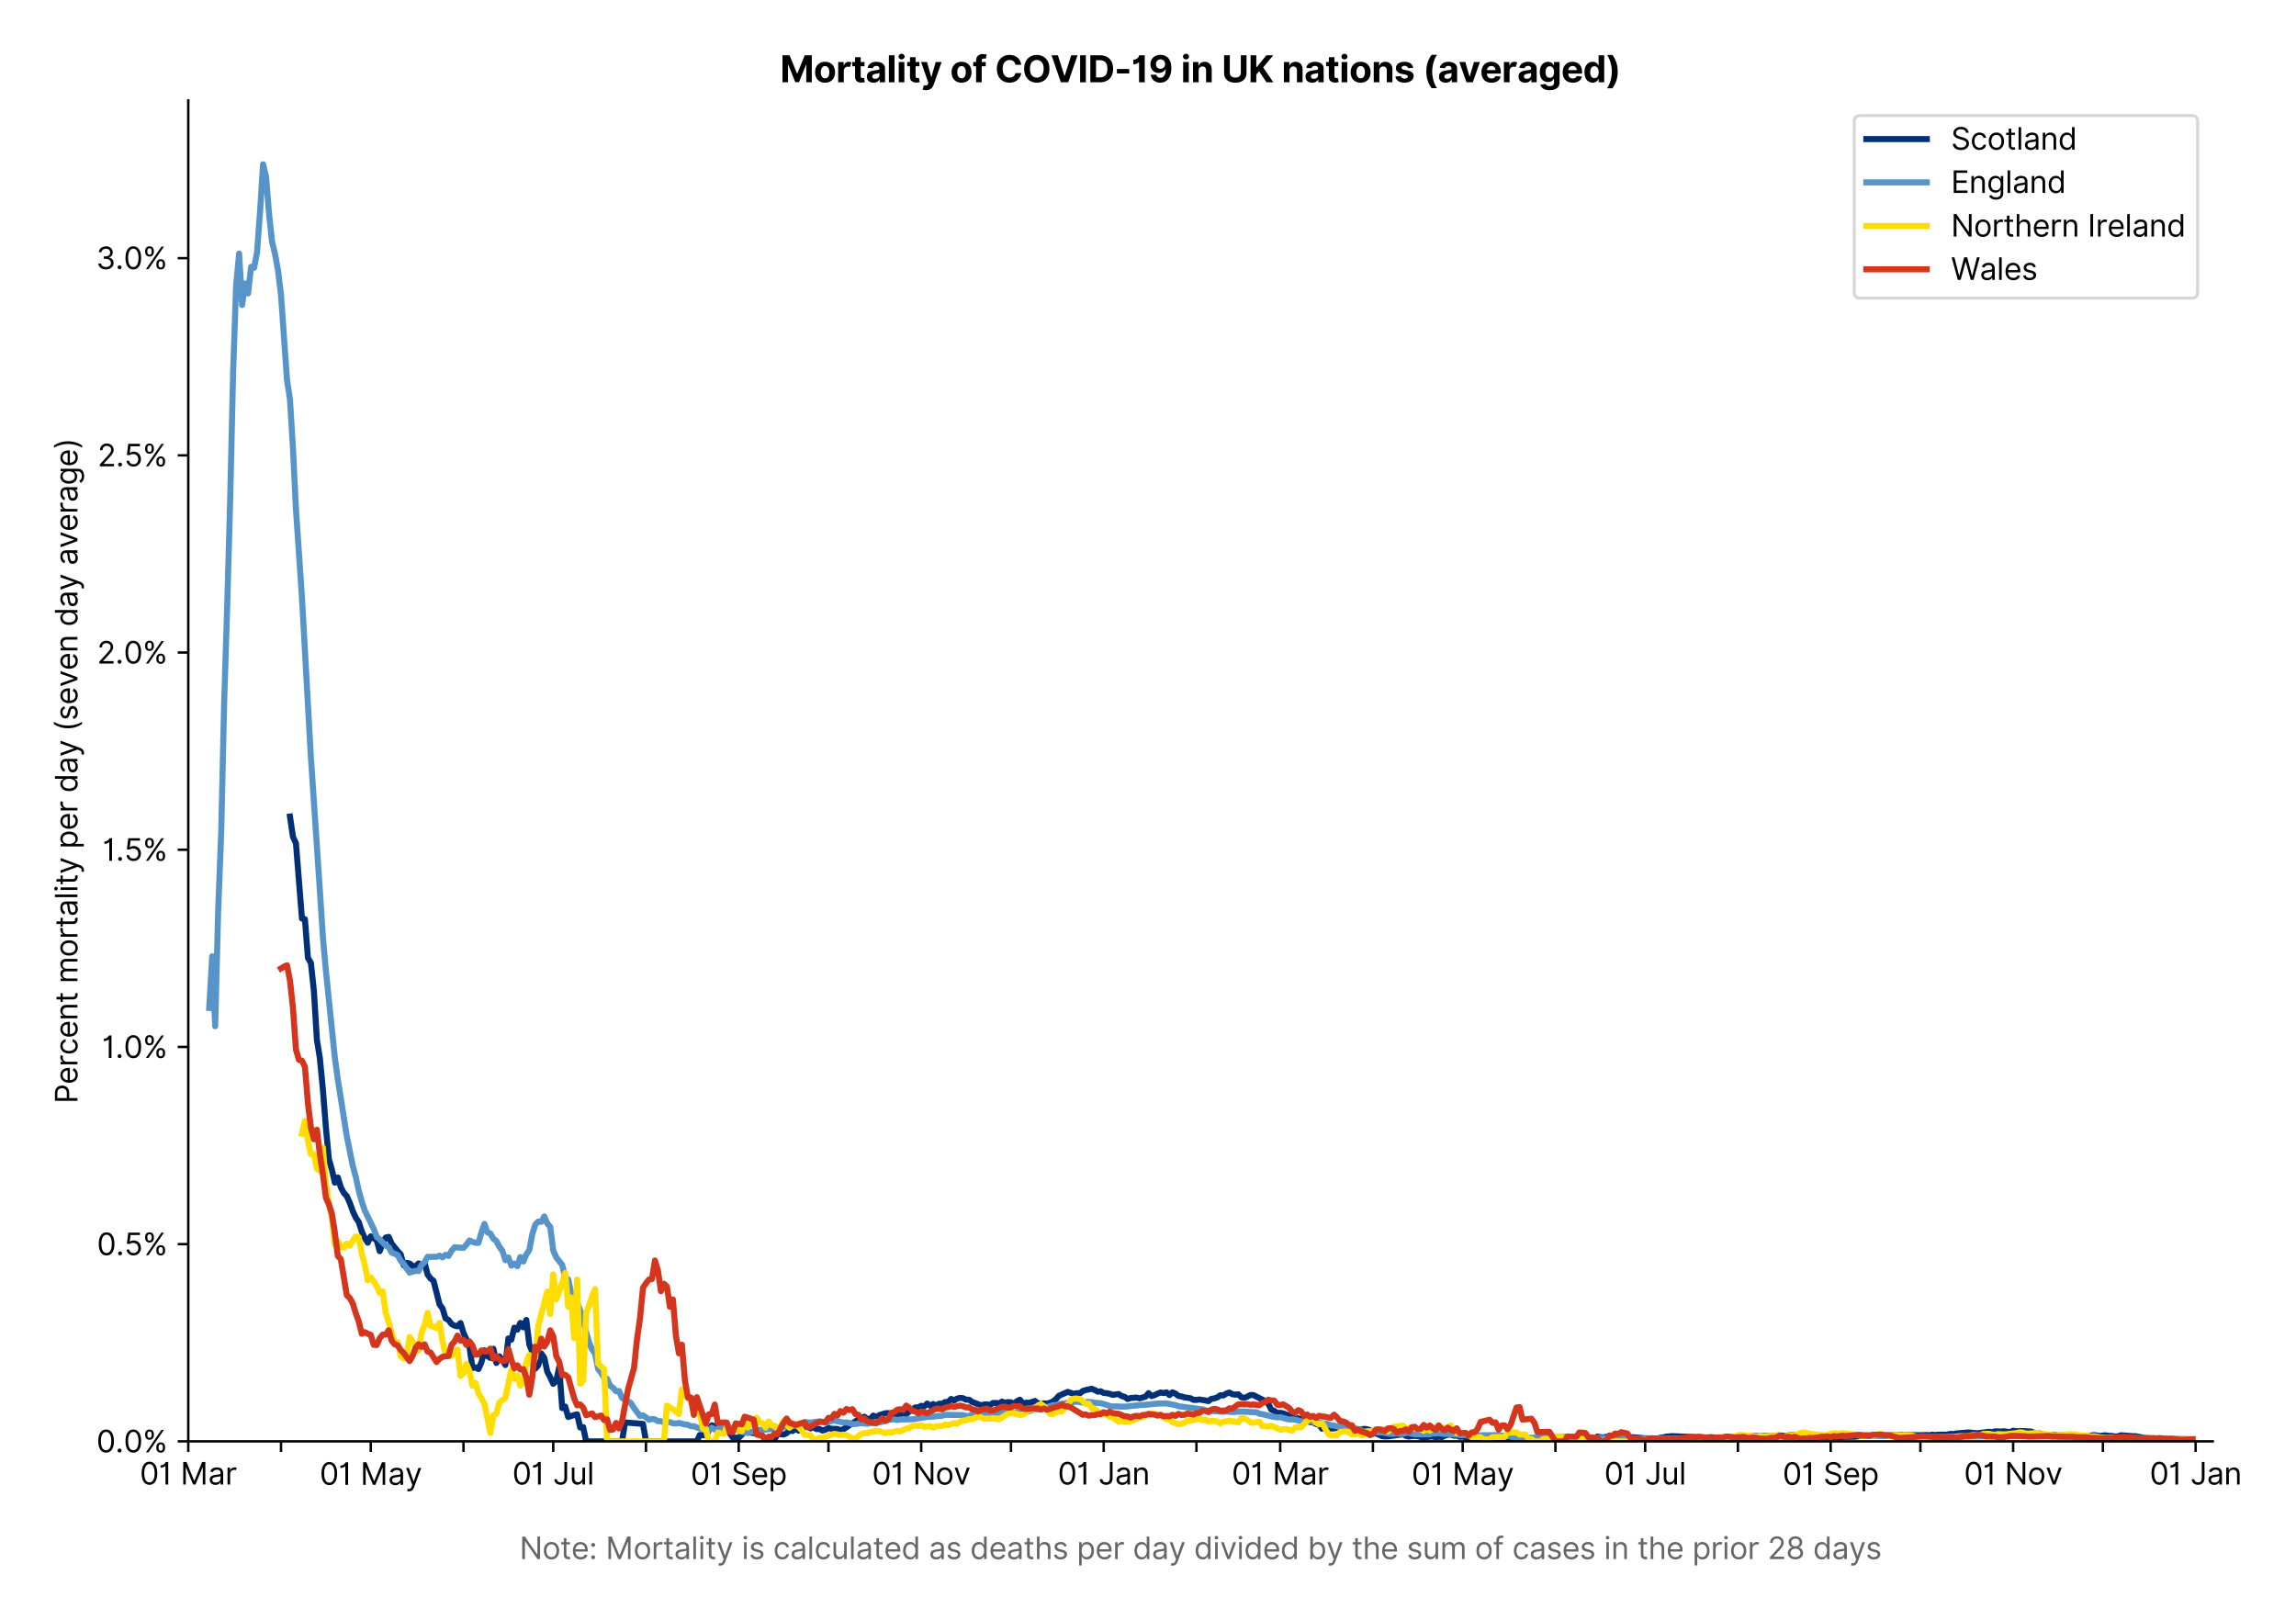 <?xml version="1.0" encoding="utf-8" standalone="no"?>
<!DOCTYPE svg PUBLIC "-//W3C//DTD SVG 1.1//EN"
  "http://www.w3.org/Graphics/SVG/1.1/DTD/svg11.dtd">
<svg xmlns:xlink="http://www.w3.org/1999/xlink" viewBox="0 0 759.406 535.807" xmlns="http://www.w3.org/2000/svg" version="1.1">
 <defs>
  <style type="text/css">*{stroke-linejoin: round; stroke-linecap: butt}</style>
 </defs>
 <g id="figure_1">
  <g id="patch_1">
   <path d="M 0 535.807 
L 759.406 535.807 
L 759.406 0 
L 0 0 
z
" style="fill: #ffffff"/>
  </g>
  <g id="axes_1">
   <g id="patch_2">
    <path d="M 62.269 476.745 
L 731.869 476.745 
L 731.869 33.225 
L 62.269 33.225 
z
" style="fill: #ffffff"/>
   </g>
   <g id="matplotlib.axis_1">
    <g id="xtick_1">
     <g id="line2d_1">
      <defs>
       <path id="maba3dbf20b" d="M 0 0 
L 0 3.5 
" style="stroke: #000000; stroke-width: 0.8"/>
      </defs>
      <g>
       <use xlink:href="#maba3dbf20b" x="62.269" y="476.745" style="stroke: #000000; stroke-width: 0.8"/>
      </g>
     </g>
     <g id="text_1">
      <!-- 01 Mar -->
      <g transform="translate(46.232 491.018)scale(0.1 -0.1)">
       <defs>
        <path id="Inter-Regular-30" d="M 2000 -64 
Q 1230 -64 806 561 
Q 382 1186 382 2327 
Q 382 3459 809 4088 
Q 1236 4718 2000 4718 
Q 2764 4718 3191 4088 
Q 3618 3459 3618 2327 
Q 3618 1186 3194 561 
Q 2771 -64 2000 -64 
z
M 2000 436 
Q 2509 436 2791 927 
Q 3073 1418 3073 2327 
Q 3073 3234 2789 3730 
Q 2505 4227 2000 4227 
Q 1496 4227 1211 3730 
Q 927 3234 927 2327 
Q 927 1418 1210 927 
Q 1493 436 2000 436 
z
" transform="scale(0.016)"/>
        <path id="Inter-Regular-31" d="M 1973 4655 
L 1973 0 
L 1409 0 
L 1409 3836 
L 1373 3836 
Q 1341 3773 1209 3692 
Q 1077 3611 868 3551 
Q 659 3491 391 3491 
L 391 3964 
Q 661 3964 859 4061 
Q 1057 4159 1190 4291 
Q 1323 4423 1392 4529 
Q 1461 4636 1473 4655 
L 1973 4655 
z
" transform="scale(0.016)"/>
        <path id="Inter-Regular-20" transform="scale(0.016)"/>
        <path id="Inter-Regular-4d" d="M 564 4655 
L 1236 4655 
L 2818 791 
L 2873 791 
L 4455 4655 
L 5127 4655 
L 5127 0 
L 4600 0 
L 4600 3536 
L 4555 3536 
L 3100 0 
L 2591 0 
L 1136 3536 
L 1091 3536 
L 1091 0 
L 564 0 
L 564 4655 
z
" transform="scale(0.016)"/>
        <path id="Inter-Regular-61" d="M 1518 -82 
Q 1186 -82 916 44 
Q 646 170 486 410 
Q 327 650 327 991 
Q 327 1291 445 1478 
Q 564 1666 761 1773 
Q 959 1880 1199 1933 
Q 1439 1986 1682 2018 
Q 2000 2059 2199 2080 
Q 2398 2102 2490 2154 
Q 2582 2207 2582 2336 
L 2582 2355 
Q 2582 2691 2399 2877 
Q 2216 3064 1846 3064 
Q 1461 3064 1243 2895 
Q 1025 2727 936 2536 
L 427 2718 
Q 564 3036 792 3214 
Q 1021 3393 1292 3464 
Q 1564 3536 1827 3536 
Q 1996 3536 2215 3496 
Q 2434 3457 2640 3334 
Q 2846 3211 2982 2963 
Q 3118 2716 3118 2300 
L 3118 0 
L 2582 0 
L 2582 473 
L 2555 473 
Q 2500 359 2373 229 
Q 2246 100 2034 9 
Q 1823 -82 1518 -82 
z
M 1600 400 
Q 1918 400 2137 525 
Q 2357 650 2469 847 
Q 2582 1045 2582 1264 
L 2582 1755 
Q 2548 1714 2433 1681 
Q 2318 1648 2169 1624 
Q 2021 1600 1881 1583 
Q 1741 1566 1655 1555 
Q 1446 1527 1265 1467 
Q 1084 1407 974 1287 
Q 864 1168 864 964 
Q 864 684 1072 542 
Q 1280 400 1600 400 
z
" transform="scale(0.016)"/>
        <path id="Inter-Regular-72" d="M 491 0 
L 491 3491 
L 1009 3491 
L 1009 2964 
L 1046 2964 
Q 1139 3223 1389 3384 
Q 1639 3545 1955 3545 
Q 2100 3545 2209 3511 
Q 2318 3477 2400 3418 
L 2218 2964 
Q 2161 2993 2085 3010 
Q 2009 3027 1909 3027 
Q 1527 3027 1277 2794 
Q 1027 2561 1027 2209 
L 1027 0 
L 491 0 
z
" transform="scale(0.016)"/>
       </defs>
       <use xlink:href="#Inter-Regular-30"/>
       <use xlink:href="#Inter-Regular-31" x="62.5"/>
       <use xlink:href="#Inter-Regular-20" x="106.676"/>
       <use xlink:href="#Inter-Regular-4d" x="134.801"/>
       <use xlink:href="#Inter-Regular-61" x="225.994"/>
       <use xlink:href="#Inter-Regular-72" x="282.386"/>
      </g>
     </g>
    </g>
    <g id="xtick_2">
     <g id="line2d_2">
      <g>
       <use xlink:href="#maba3dbf20b" x="92.942" y="476.745" style="stroke: #000000; stroke-width: 0.8"/>
      </g>
     </g>
    </g>
    <g id="xtick_3">
     <g id="line2d_3">
      <g>
       <use xlink:href="#maba3dbf20b" x="122.627" y="476.745" style="stroke: #000000; stroke-width: 0.8"/>
      </g>
     </g>
     <g id="text_2">
      <!-- 01 May -->
      <g transform="translate(105.724 491.117)scale(0.1 -0.1)">
       <defs>
        <path id="Inter-Regular-79" d="M 818 -1355 
Q 682 -1355 575 -1333 
Q 468 -1311 427 -1291 
L 564 -818 
Q 857 -893 1053 -814 
Q 1250 -736 1391 -345 
L 1509 -18 
L 218 3491 
L 800 3491 
L 1764 709 
L 1800 709 
L 2764 3491 
L 3346 3491 
L 1846 -564 
Q 1550 -1355 818 -1355 
z
" transform="scale(0.016)"/>
       </defs>
       <use xlink:href="#Inter-Regular-30"/>
       <use xlink:href="#Inter-Regular-31" x="62.5"/>
       <use xlink:href="#Inter-Regular-20" x="106.676"/>
       <use xlink:href="#Inter-Regular-4d" x="134.801"/>
       <use xlink:href="#Inter-Regular-61" x="225.994"/>
       <use xlink:href="#Inter-Regular-79" x="282.386"/>
      </g>
     </g>
    </g>
    <g id="xtick_4">
     <g id="line2d_4">
      <g>
       <use xlink:href="#maba3dbf20b" x="153.301" y="476.745" style="stroke: #000000; stroke-width: 0.8"/>
      </g>
     </g>
    </g>
    <g id="xtick_5">
     <g id="line2d_5">
      <g>
       <use xlink:href="#maba3dbf20b" x="182.985" y="476.745" style="stroke: #000000; stroke-width: 0.8"/>
      </g>
     </g>
     <g id="text_3">
      <!-- 01 Jul -->
      <g transform="translate(169.441 491.018)scale(0.1 -0.1)">
       <defs>
        <path id="Inter-Regular-4a" d="M 2346 4655 
L 2909 4655 
L 2909 1327 
Q 2909 657 2549 296 
Q 2189 -64 1582 -64 
Q 1200 -64 902 76 
Q 605 216 434 475 
Q 264 734 264 1091 
L 818 1091 
Q 818 795 1034 615 
Q 1250 436 1582 436 
Q 1948 436 2147 664 
Q 2346 893 2346 1327 
L 2346 4655 
z
" transform="scale(0.016)"/>
        <path id="Inter-Regular-75" d="M 2691 1427 
L 2691 3491 
L 3227 3491 
L 3227 0 
L 2691 0 
L 2691 591 
L 2655 591 
Q 2532 325 2273 140 
Q 2014 -45 1618 -45 
Q 1127 -45 809 280 
Q 491 605 491 1273 
L 491 3491 
L 1027 3491 
L 1027 1309 
Q 1027 927 1242 700 
Q 1457 473 1791 473 
Q 1991 473 2199 575 
Q 2407 677 2549 888 
Q 2691 1100 2691 1427 
z
" transform="scale(0.016)"/>
        <path id="Inter-Regular-6c" d="M 1027 4655 
L 1027 0 
L 491 0 
L 491 4655 
L 1027 4655 
z
" transform="scale(0.016)"/>
       </defs>
       <use xlink:href="#Inter-Regular-30"/>
       <use xlink:href="#Inter-Regular-31" x="62.5"/>
       <use xlink:href="#Inter-Regular-20" x="106.676"/>
       <use xlink:href="#Inter-Regular-4a" x="134.801"/>
       <use xlink:href="#Inter-Regular-75" x="189.063"/>
       <use xlink:href="#Inter-Regular-6c" x="247.159"/>
      </g>
     </g>
    </g>
    <g id="xtick_6">
     <g id="line2d_6">
      <g>
       <use xlink:href="#maba3dbf20b" x="213.659" y="476.745" style="stroke: #000000; stroke-width: 0.8"/>
      </g>
     </g>
    </g>
    <g id="xtick_7">
     <g id="line2d_7">
      <g>
       <use xlink:href="#maba3dbf20b" x="244.332" y="476.745" style="stroke: #000000; stroke-width: 0.8"/>
      </g>
     </g>
     <g id="text_4">
      <!-- 01 Sep -->
      <g transform="translate(228.445 491.117)scale(0.1 -0.1)">
       <defs>
        <path id="Inter-Regular-53" d="M 3109 3491 
Q 3068 3836 2777 4027 
Q 2486 4218 2064 4218 
Q 1600 4218 1318 3999 
Q 1036 3780 1036 3445 
Q 1036 3195 1189 3042 
Q 1343 2889 1553 2803 
Q 1764 2718 1936 2673 
L 2409 2545 
Q 2591 2498 2815 2414 
Q 3039 2330 3244 2185 
Q 3450 2041 3584 1816 
Q 3718 1591 3718 1264 
Q 3718 886 3521 581 
Q 3325 277 2949 97 
Q 2573 -82 2036 -82 
Q 1286 -82 845 272 
Q 405 627 364 1200 
L 946 1200 
Q 968 936 1124 764 
Q 1280 593 1519 510 
Q 1759 427 2036 427 
Q 2359 427 2616 533 
Q 2873 639 3023 828 
Q 3173 1018 3173 1273 
Q 3173 1505 3043 1650 
Q 2914 1795 2702 1886 
Q 2491 1977 2246 2045 
L 1673 2209 
Q 1127 2366 809 2657 
Q 491 2948 491 3418 
Q 491 3809 703 4101 
Q 916 4393 1276 4555 
Q 1636 4718 2082 4718 
Q 2532 4718 2882 4558 
Q 3232 4398 3437 4120 
Q 3643 3843 3655 3491 
L 3109 3491 
z
" transform="scale(0.016)"/>
        <path id="Inter-Regular-65" d="M 1955 -73 
Q 1450 -73 1085 151 
Q 721 375 524 778 
Q 327 1182 327 1718 
Q 327 2255 524 2665 
Q 721 3075 1074 3305 
Q 1427 3536 1900 3536 
Q 2173 3536 2439 3445 
Q 2705 3355 2923 3151 
Q 3141 2948 3270 2614 
Q 3400 2280 3400 1791 
L 3400 1564 
L 866 1564 
Q 884 1005 1183 707 
Q 1482 409 1955 409 
Q 2271 409 2498 545 
Q 2725 682 2827 955 
L 3346 809 
Q 3223 414 2854 170 
Q 2486 -73 1955 -73 
z
M 866 2027 
L 2855 2027 
Q 2855 2470 2595 2762 
Q 2336 3055 1900 3055 
Q 1593 3055 1368 2911 
Q 1143 2768 1013 2533 
Q 884 2298 866 2027 
z
" transform="scale(0.016)"/>
        <path id="Inter-Regular-70" d="M 491 -1309 
L 491 3491 
L 1009 3491 
L 1009 2936 
L 1073 2936 
Q 1132 3027 1237 3169 
Q 1343 3311 1542 3423 
Q 1741 3536 2082 3536 
Q 2523 3536 2859 3315 
Q 3196 3095 3384 2690 
Q 3573 2286 3573 1736 
Q 3573 1182 3384 776 
Q 3196 370 2861 148 
Q 2527 -73 2091 -73 
Q 1755 -73 1552 39 
Q 1350 152 1241 296 
Q 1132 441 1073 536 
L 1027 536 
L 1027 -1309 
L 491 -1309 
z
M 1018 1745 
Q 1018 1152 1276 780 
Q 1534 409 2018 409 
Q 2355 409 2581 587 
Q 2807 766 2921 1069 
Q 3036 1373 3036 1745 
Q 3036 2114 2923 2410 
Q 2811 2707 2585 2881 
Q 2359 3055 2018 3055 
Q 1527 3055 1272 2693 
Q 1018 2332 1018 1745 
z
" transform="scale(0.016)"/>
       </defs>
       <use xlink:href="#Inter-Regular-30"/>
       <use xlink:href="#Inter-Regular-31" x="62.5"/>
       <use xlink:href="#Inter-Regular-20" x="106.676"/>
       <use xlink:href="#Inter-Regular-53" x="134.801"/>
       <use xlink:href="#Inter-Regular-65" x="198.58"/>
       <use xlink:href="#Inter-Regular-70" x="256.818"/>
      </g>
     </g>
    </g>
    <g id="xtick_8">
     <g id="line2d_8">
      <g>
       <use xlink:href="#maba3dbf20b" x="274.017" y="476.745" style="stroke: #000000; stroke-width: 0.8"/>
      </g>
     </g>
    </g>
    <g id="xtick_9">
     <g id="line2d_9">
      <g>
       <use xlink:href="#maba3dbf20b" x="304.69" y="476.745" style="stroke: #000000; stroke-width: 0.8"/>
      </g>
     </g>
     <g id="text_5">
      <!-- 01 Nov -->
      <g transform="translate(288.419 491.018)scale(0.1 -0.1)">
       <defs>
        <path id="Inter-Regular-4e" d="M 4255 4655 
L 4255 0 
L 3709 0 
L 1173 3655 
L 1127 3655 
L 1127 0 
L 564 0 
L 564 4655 
L 1109 4655 
L 3655 991 
L 3700 991 
L 3700 4655 
L 4255 4655 
z
" transform="scale(0.016)"/>
        <path id="Inter-Regular-6f" d="M 1909 -73 
Q 1436 -73 1080 152 
Q 725 377 526 781 
Q 327 1186 327 1727 
Q 327 2273 526 2679 
Q 725 3086 1080 3311 
Q 1436 3536 1909 3536 
Q 2382 3536 2737 3311 
Q 3093 3086 3292 2679 
Q 3491 2273 3491 1727 
Q 3491 1186 3292 781 
Q 3093 377 2737 152 
Q 2382 -73 1909 -73 
z
M 1909 409 
Q 2268 409 2500 593 
Q 2732 777 2843 1077 
Q 2955 1377 2955 1727 
Q 2955 2077 2843 2379 
Q 2732 2682 2500 2868 
Q 2268 3055 1909 3055 
Q 1550 3055 1318 2868 
Q 1086 2682 975 2379 
Q 864 2077 864 1727 
Q 864 1377 975 1077 
Q 1086 777 1318 593 
Q 1550 409 1909 409 
z
" transform="scale(0.016)"/>
        <path id="Inter-Regular-76" d="M 3346 3491 
L 2055 0 
L 1509 0 
L 218 3491 
L 800 3491 
L 1764 709 
L 1800 709 
L 2764 3491 
L 3346 3491 
z
" transform="scale(0.016)"/>
       </defs>
       <use xlink:href="#Inter-Regular-30"/>
       <use xlink:href="#Inter-Regular-31" x="62.5"/>
       <use xlink:href="#Inter-Regular-20" x="106.676"/>
       <use xlink:href="#Inter-Regular-4e" x="134.801"/>
       <use xlink:href="#Inter-Regular-6f" x="210.085"/>
       <use xlink:href="#Inter-Regular-76" x="269.744"/>
      </g>
     </g>
    </g>
    <g id="xtick_10">
     <g id="line2d_10">
      <g>
       <use xlink:href="#maba3dbf20b" x="334.375" y="476.745" style="stroke: #000000; stroke-width: 0.8"/>
      </g>
     </g>
    </g>
    <g id="xtick_11">
     <g id="line2d_11">
      <g>
       <use xlink:href="#maba3dbf20b" x="365.048" y="476.745" style="stroke: #000000; stroke-width: 0.8"/>
      </g>
     </g>
     <g id="text_6">
      <!-- 01 Jan -->
      <g transform="translate(349.849 491.018)scale(0.1 -0.1)">
       <defs>
        <path id="Inter-Regular-6e" d="M 1027 2100 
L 1027 0 
L 491 0 
L 491 3491 
L 1009 3491 
L 1009 2945 
L 1055 2945 
Q 1177 3211 1427 3373 
Q 1677 3536 2073 3536 
Q 2602 3536 2928 3211 
Q 3255 2886 3255 2218 
L 3255 0 
L 2718 0 
L 2718 2182 
Q 2718 2593 2504 2824 
Q 2291 3055 1918 3055 
Q 1534 3055 1280 2806 
Q 1027 2557 1027 2100 
z
" transform="scale(0.016)"/>
       </defs>
       <use xlink:href="#Inter-Regular-30"/>
       <use xlink:href="#Inter-Regular-31" x="62.5"/>
       <use xlink:href="#Inter-Regular-20" x="106.676"/>
       <use xlink:href="#Inter-Regular-4a" x="134.801"/>
       <use xlink:href="#Inter-Regular-61" x="189.063"/>
       <use xlink:href="#Inter-Regular-6e" x="245.455"/>
      </g>
     </g>
    </g>
    <g id="xtick_12">
     <g id="line2d_12">
      <g>
       <use xlink:href="#maba3dbf20b" x="395.722" y="476.745" style="stroke: #000000; stroke-width: 0.8"/>
      </g>
     </g>
    </g>
    <g id="xtick_13">
     <g id="line2d_13">
      <g>
       <use xlink:href="#maba3dbf20b" x="423.427" y="476.745" style="stroke: #000000; stroke-width: 0.8"/>
      </g>
     </g>
     <g id="text_7">
      <!-- 01 Mar -->
      <g transform="translate(407.391 491.018)scale(0.1 -0.1)">
       <use xlink:href="#Inter-Regular-30"/>
       <use xlink:href="#Inter-Regular-31" x="62.5"/>
       <use xlink:href="#Inter-Regular-20" x="106.676"/>
       <use xlink:href="#Inter-Regular-4d" x="134.801"/>
       <use xlink:href="#Inter-Regular-61" x="225.994"/>
       <use xlink:href="#Inter-Regular-72" x="282.386"/>
      </g>
     </g>
    </g>
    <g id="xtick_14">
     <g id="line2d_14">
      <g>
       <use xlink:href="#maba3dbf20b" x="454.101" y="476.745" style="stroke: #000000; stroke-width: 0.8"/>
      </g>
     </g>
    </g>
    <g id="xtick_15">
     <g id="line2d_15">
      <g>
       <use xlink:href="#maba3dbf20b" x="483.785" y="476.745" style="stroke: #000000; stroke-width: 0.8"/>
      </g>
     </g>
     <g id="text_8">
      <!-- 01 May -->
      <g transform="translate(466.882 491.117)scale(0.1 -0.1)">
       <use xlink:href="#Inter-Regular-30"/>
       <use xlink:href="#Inter-Regular-31" x="62.5"/>
       <use xlink:href="#Inter-Regular-20" x="106.676"/>
       <use xlink:href="#Inter-Regular-4d" x="134.801"/>
       <use xlink:href="#Inter-Regular-61" x="225.994"/>
       <use xlink:href="#Inter-Regular-79" x="282.386"/>
      </g>
     </g>
    </g>
    <g id="xtick_16">
     <g id="line2d_16">
      <g>
       <use xlink:href="#maba3dbf20b" x="514.459" y="476.745" style="stroke: #000000; stroke-width: 0.8"/>
      </g>
     </g>
    </g>
    <g id="xtick_17">
     <g id="line2d_17">
      <g>
       <use xlink:href="#maba3dbf20b" x="544.143" y="476.745" style="stroke: #000000; stroke-width: 0.8"/>
      </g>
     </g>
     <g id="text_9">
      <!-- 01 Jul -->
      <g transform="translate(530.6 491.018)scale(0.1 -0.1)">
       <use xlink:href="#Inter-Regular-30"/>
       <use xlink:href="#Inter-Regular-31" x="62.5"/>
       <use xlink:href="#Inter-Regular-20" x="106.676"/>
       <use xlink:href="#Inter-Regular-4a" x="134.801"/>
       <use xlink:href="#Inter-Regular-75" x="189.063"/>
       <use xlink:href="#Inter-Regular-6c" x="247.159"/>
      </g>
     </g>
    </g>
    <g id="xtick_18">
     <g id="line2d_18">
      <g>
       <use xlink:href="#maba3dbf20b" x="574.817" y="476.745" style="stroke: #000000; stroke-width: 0.8"/>
      </g>
     </g>
    </g>
    <g id="xtick_19">
     <g id="line2d_19">
      <g>
       <use xlink:href="#maba3dbf20b" x="605.491" y="476.745" style="stroke: #000000; stroke-width: 0.8"/>
      </g>
     </g>
     <g id="text_10">
      <!-- 01 Sep -->
      <g transform="translate(589.603 491.117)scale(0.1 -0.1)">
       <use xlink:href="#Inter-Regular-30"/>
       <use xlink:href="#Inter-Regular-31" x="62.5"/>
       <use xlink:href="#Inter-Regular-20" x="106.676"/>
       <use xlink:href="#Inter-Regular-53" x="134.801"/>
       <use xlink:href="#Inter-Regular-65" x="198.58"/>
       <use xlink:href="#Inter-Regular-70" x="256.818"/>
      </g>
     </g>
    </g>
    <g id="xtick_20">
     <g id="line2d_20">
      <g>
       <use xlink:href="#maba3dbf20b" x="635.175" y="476.745" style="stroke: #000000; stroke-width: 0.8"/>
      </g>
     </g>
    </g>
    <g id="xtick_21">
     <g id="line2d_21">
      <g>
       <use xlink:href="#maba3dbf20b" x="665.849" y="476.745" style="stroke: #000000; stroke-width: 0.8"/>
      </g>
     </g>
     <g id="text_11">
      <!-- 01 Nov -->
      <g transform="translate(649.578 491.018)scale(0.1 -0.1)">
       <use xlink:href="#Inter-Regular-30"/>
       <use xlink:href="#Inter-Regular-31" x="62.5"/>
       <use xlink:href="#Inter-Regular-20" x="106.676"/>
       <use xlink:href="#Inter-Regular-4e" x="134.801"/>
       <use xlink:href="#Inter-Regular-6f" x="210.085"/>
       <use xlink:href="#Inter-Regular-76" x="269.744"/>
      </g>
     </g>
    </g>
    <g id="xtick_22">
     <g id="line2d_22">
      <g>
       <use xlink:href="#maba3dbf20b" x="695.533" y="476.745" style="stroke: #000000; stroke-width: 0.8"/>
      </g>
     </g>
    </g>
    <g id="xtick_23">
     <g id="line2d_23">
      <g>
       <use xlink:href="#maba3dbf20b" x="726.207" y="476.745" style="stroke: #000000; stroke-width: 0.8"/>
      </g>
     </g>
     <g id="text_12">
      <!-- 01 Jan -->
      <g transform="translate(711.008 491.018)scale(0.1 -0.1)">
       <use xlink:href="#Inter-Regular-30"/>
       <use xlink:href="#Inter-Regular-31" x="62.5"/>
       <use xlink:href="#Inter-Regular-20" x="106.676"/>
       <use xlink:href="#Inter-Regular-4a" x="134.801"/>
       <use xlink:href="#Inter-Regular-61" x="189.063"/>
       <use xlink:href="#Inter-Regular-6e" x="245.455"/>
      </g>
     </g>
    </g>
    <g id="text_13">
     <!--  -->
     <g style="fill: #666666" transform="translate(397.069 504.507)scale(0.1 -0.1)"/>
     <!-- Note: Mortality is calculated as deaths per day divided by the sum of cases in the prior 28 days -->
     <g style="fill: #666666" transform="translate(171.823 515.69)scale(0.1 -0.1)">
      <defs>
       <path id="Inter-Regular-74" d="M 2009 3491 
L 2009 3036 
L 1264 3036 
L 1264 1000 
Q 1264 773 1331 660 
Q 1398 548 1503 510 
Q 1609 473 1727 473 
Q 1816 473 1873 483 
Q 1930 493 1964 500 
L 2073 18 
Q 2018 -2 1920 -23 
Q 1823 -45 1673 -45 
Q 1446 -45 1228 52 
Q 1011 150 869 350 
Q 727 550 727 855 
L 727 3036 
L 200 3036 
L 200 3491 
L 727 3491 
L 727 4327 
L 1264 4327 
L 1264 3491 
L 2009 3491 
z
" transform="scale(0.016)"/>
       <path id="Inter-Regular-3a" d="M 882 -36 
Q 714 -36 593 84 
Q 473 205 473 373 
Q 473 541 593 661 
Q 714 782 882 782 
Q 1050 782 1170 661 
Q 1291 541 1291 373 
Q 1291 205 1170 84 
Q 1050 -36 882 -36 
z
M 882 2524 
Q 714 2524 593 2644 
Q 473 2765 473 2933 
Q 473 3101 593 3221 
Q 714 3342 882 3342 
Q 1050 3342 1170 3221 
Q 1291 3101 1291 2933 
Q 1291 2765 1170 2644 
Q 1050 2524 882 2524 
z
" transform="scale(0.016)"/>
       <path id="Inter-Regular-69" d="M 491 0 
L 491 3491 
L 1027 3491 
L 1027 0 
L 491 0 
z
M 764 4073 
Q 607 4073 494 4179 
Q 382 4286 382 4436 
Q 382 4586 494 4693 
Q 607 4800 764 4800 
Q 921 4800 1033 4693 
Q 1146 4586 1146 4436 
Q 1146 4286 1033 4179 
Q 921 4073 764 4073 
z
" transform="scale(0.016)"/>
       <path id="Inter-Regular-73" d="M 2964 2709 
L 2482 2573 
Q 2411 2755 2245 2914 
Q 2080 3073 1727 3073 
Q 1407 3073 1194 2926 
Q 982 2780 982 2555 
Q 982 2355 1127 2239 
Q 1273 2123 1582 2045 
L 2100 1918 
Q 3027 1691 3027 973 
Q 3027 673 2855 436 
Q 2684 200 2377 63 
Q 2071 -73 1664 -73 
Q 1130 -73 780 159 
Q 430 391 336 836 
L 846 964 
Q 989 400 1655 400 
Q 2030 400 2251 560 
Q 2473 720 2473 945 
Q 2473 1316 1955 1436 
L 1373 1573 
Q 893 1686 669 1926 
Q 446 2166 446 2527 
Q 446 2823 613 3050 
Q 780 3277 1069 3406 
Q 1359 3536 1727 3536 
Q 2246 3536 2542 3309 
Q 2839 3082 2964 2709 
z
" transform="scale(0.016)"/>
       <path id="Inter-Regular-63" d="M 1909 -73 
Q 1418 -73 1063 159 
Q 709 391 518 798 
Q 327 1205 327 1727 
Q 327 2259 524 2667 
Q 721 3075 1074 3305 
Q 1427 3536 1900 3536 
Q 2268 3536 2563 3400 
Q 2859 3264 3047 3018 
Q 3236 2773 3282 2445 
L 2746 2445 
Q 2684 2684 2474 2869 
Q 2264 3055 1909 3055 
Q 1439 3055 1151 2697 
Q 864 2339 864 1745 
Q 864 1139 1148 774 
Q 1432 409 1909 409 
Q 2223 409 2447 570 
Q 2671 732 2746 1018 
L 3282 1018 
Q 3236 709 3058 462 
Q 2880 216 2588 71 
Q 2296 -73 1909 -73 
z
" transform="scale(0.016)"/>
       <path id="Inter-Regular-64" d="M 1809 -73 
Q 1373 -73 1039 148 
Q 705 370 516 776 
Q 327 1182 327 1736 
Q 327 2286 516 2690 
Q 705 3095 1041 3315 
Q 1377 3536 1818 3536 
Q 2159 3536 2358 3423 
Q 2557 3311 2662 3169 
Q 2768 3027 2827 2936 
L 2873 2936 
L 2873 4655 
L 3409 4655 
L 3409 0 
L 2891 0 
L 2891 536 
L 2827 536 
Q 2768 441 2659 296 
Q 2550 152 2348 39 
Q 2146 -73 1809 -73 
z
M 1882 409 
Q 2366 409 2624 780 
Q 2882 1152 2882 1745 
Q 2882 2332 2627 2693 
Q 2373 3055 1882 3055 
Q 1541 3055 1315 2881 
Q 1089 2707 976 2410 
Q 864 2114 864 1745 
Q 864 1373 978 1069 
Q 1093 766 1319 587 
Q 1546 409 1882 409 
z
" transform="scale(0.016)"/>
       <path id="Inter-Regular-68" d="M 1027 2100 
L 1027 0 
L 491 0 
L 491 4655 
L 1027 4655 
L 1027 2945 
L 1073 2945 
Q 1196 3216 1442 3376 
Q 1689 3536 2100 3536 
Q 2636 3536 2963 3213 
Q 3291 2891 3291 2218 
L 3291 0 
L 2755 0 
L 2755 2182 
Q 2755 2598 2540 2826 
Q 2325 3055 1946 3055 
Q 1548 3055 1287 2806 
Q 1027 2557 1027 2100 
z
" transform="scale(0.016)"/>
       <path id="Inter-Regular-62" d="M 564 0 
L 564 4655 
L 1100 4655 
L 1100 2936 
L 1146 2936 
Q 1205 3027 1310 3169 
Q 1416 3311 1615 3423 
Q 1814 3536 2155 3536 
Q 2596 3536 2932 3315 
Q 3268 3095 3457 2690 
Q 3646 2286 3646 1736 
Q 3646 1182 3457 776 
Q 3268 370 2934 148 
Q 2600 -73 2164 -73 
Q 1827 -73 1625 39 
Q 1423 152 1314 296 
Q 1205 441 1146 536 
L 1082 536 
L 1082 0 
L 564 0 
z
M 1091 1745 
Q 1091 1152 1349 780 
Q 1607 409 2091 409 
Q 2427 409 2653 587 
Q 2880 766 2994 1069 
Q 3109 1373 3109 1745 
Q 3109 2114 2996 2410 
Q 2884 2707 2658 2881 
Q 2432 3055 2091 3055 
Q 1600 3055 1345 2693 
Q 1091 2332 1091 1745 
z
" transform="scale(0.016)"/>
       <path id="Inter-Regular-6d" d="M 491 0 
L 491 3491 
L 1009 3491 
L 1009 2945 
L 1055 2945 
Q 1164 3225 1407 3380 
Q 1650 3536 1991 3536 
Q 2336 3536 2567 3380 
Q 2798 3225 2927 2945 
L 2964 2945 
Q 3098 3216 3366 3376 
Q 3634 3536 4009 3536 
Q 4477 3536 4775 3244 
Q 5073 2952 5073 2336 
L 5073 0 
L 4536 0 
L 4536 2336 
Q 4536 2723 4325 2889 
Q 4114 3055 3827 3055 
Q 3459 3055 3257 2833 
Q 3055 2611 3055 2273 
L 3055 0 
L 2509 0 
L 2509 2391 
Q 2509 2689 2316 2872 
Q 2123 3055 1818 3055 
Q 1609 3055 1428 2943 
Q 1248 2832 1137 2635 
Q 1027 2439 1027 2182 
L 1027 0 
L 491 0 
z
" transform="scale(0.016)"/>
       <path id="Inter-Regular-66" d="M 2046 3491 
L 2046 3036 
L 1264 3036 
L 1264 0 
L 727 0 
L 727 3036 
L 164 3036 
L 164 3491 
L 727 3491 
L 727 3973 
Q 727 4273 868 4473 
Q 1009 4673 1234 4773 
Q 1459 4873 1709 4873 
Q 1907 4873 2032 4841 
Q 2157 4809 2218 4782 
L 2064 4318 
Q 2023 4332 1951 4352 
Q 1880 4373 1764 4373 
Q 1498 4373 1381 4239 
Q 1264 4105 1264 3845 
L 1264 3491 
L 2046 3491 
z
" transform="scale(0.016)"/>
       <path id="Inter-Regular-32" d="M 482 0 
L 482 409 
L 2018 2091 
Q 2289 2386 2464 2605 
Q 2639 2825 2724 3019 
Q 2809 3214 2809 3427 
Q 2809 3795 2553 4011 
Q 2298 4227 1918 4227 
Q 1514 4227 1275 3985 
Q 1036 3743 1036 3345 
L 500 3345 
Q 500 3755 688 4064 
Q 877 4373 1203 4545 
Q 1530 4718 1936 4718 
Q 2346 4718 2661 4545 
Q 2977 4373 3156 4079 
Q 3336 3786 3336 3427 
Q 3336 3170 3244 2926 
Q 3152 2682 2926 2383 
Q 2700 2084 2300 1655 
L 1255 536 
L 1255 500 
L 3418 500 
L 3418 0 
L 482 0 
z
" transform="scale(0.016)"/>
       <path id="Inter-Regular-38" d="M 1973 -64 
Q 1505 -64 1147 103 
Q 789 270 589 564 
Q 389 859 391 1236 
Q 389 1532 507 1783 
Q 625 2034 830 2203 
Q 1036 2373 1291 2418 
L 1291 2445 
Q 957 2532 759 2821 
Q 561 3111 564 3482 
Q 561 3836 743 4115 
Q 925 4395 1244 4556 
Q 1564 4718 1973 4718 
Q 2377 4718 2695 4556 
Q 3014 4395 3197 4115 
Q 3380 3836 3382 3482 
Q 3380 3111 3181 2821 
Q 2982 2532 2655 2445 
L 2655 2418 
Q 2907 2373 3109 2203 
Q 3311 2034 3431 1783 
Q 3552 1532 3555 1236 
Q 3552 859 3351 564 
Q 3150 270 2794 103 
Q 2439 -64 1973 -64 
z
M 1973 436 
Q 2446 436 2722 662 
Q 2998 889 3000 1264 
Q 2998 1527 2864 1729 
Q 2730 1932 2499 2048 
Q 2268 2164 1973 2164 
Q 1675 2164 1442 2048 
Q 1209 1932 1076 1729 
Q 943 1527 946 1264 
Q 943 889 1218 662 
Q 1493 436 1973 436 
z
M 1973 2645 
Q 2348 2645 2591 2864 
Q 2834 3084 2836 3445 
Q 2834 3800 2596 4013 
Q 2359 4227 1973 4227 
Q 1582 4227 1344 4013 
Q 1107 3800 1109 3445 
Q 1107 3084 1349 2864 
Q 1591 2645 1973 2645 
z
" transform="scale(0.016)"/>
      </defs>
      <use xlink:href="#Inter-Regular-4e"/>
      <use xlink:href="#Inter-Regular-6f" x="75.284"/>
      <use xlink:href="#Inter-Regular-74" x="134.943"/>
      <use xlink:href="#Inter-Regular-65" x="171.307"/>
      <use xlink:href="#Inter-Regular-3a" x="229.546"/>
      <use xlink:href="#Inter-Regular-20" x="257.102"/>
      <use xlink:href="#Inter-Regular-4d" x="285.227"/>
      <use xlink:href="#Inter-Regular-6f" x="376.421"/>
      <use xlink:href="#Inter-Regular-72" x="436.08"/>
      <use xlink:href="#Inter-Regular-74" x="474.432"/>
      <use xlink:href="#Inter-Regular-61" x="510.796"/>
      <use xlink:href="#Inter-Regular-6c" x="567.188"/>
      <use xlink:href="#Inter-Regular-69" x="590.909"/>
      <use xlink:href="#Inter-Regular-74" x="614.631"/>
      <use xlink:href="#Inter-Regular-79" x="650.994"/>
      <use xlink:href="#Inter-Regular-20" x="706.676"/>
      <use xlink:href="#Inter-Regular-69" x="734.801"/>
      <use xlink:href="#Inter-Regular-73" x="758.523"/>
      <use xlink:href="#Inter-Regular-20" x="810.796"/>
      <use xlink:href="#Inter-Regular-63" x="838.921"/>
      <use xlink:href="#Inter-Regular-61" x="894.744"/>
      <use xlink:href="#Inter-Regular-6c" x="951.137"/>
      <use xlink:href="#Inter-Regular-63" x="974.858"/>
      <use xlink:href="#Inter-Regular-75" x="1030.682"/>
      <use xlink:href="#Inter-Regular-6c" x="1088.779"/>
      <use xlink:href="#Inter-Regular-61" x="1112.5"/>
      <use xlink:href="#Inter-Regular-74" x="1168.892"/>
      <use xlink:href="#Inter-Regular-65" x="1205.256"/>
      <use xlink:href="#Inter-Regular-64" x="1263.495"/>
      <use xlink:href="#Inter-Regular-20" x="1325.568"/>
      <use xlink:href="#Inter-Regular-61" x="1353.693"/>
      <use xlink:href="#Inter-Regular-73" x="1410.085"/>
      <use xlink:href="#Inter-Regular-20" x="1462.358"/>
      <use xlink:href="#Inter-Regular-64" x="1490.483"/>
      <use xlink:href="#Inter-Regular-65" x="1552.557"/>
      <use xlink:href="#Inter-Regular-61" x="1610.796"/>
      <use xlink:href="#Inter-Regular-74" x="1667.188"/>
      <use xlink:href="#Inter-Regular-68" x="1703.551"/>
      <use xlink:href="#Inter-Regular-73" x="1762.642"/>
      <use xlink:href="#Inter-Regular-20" x="1814.915"/>
      <use xlink:href="#Inter-Regular-70" x="1843.04"/>
      <use xlink:href="#Inter-Regular-65" x="1903.978"/>
      <use xlink:href="#Inter-Regular-72" x="1962.216"/>
      <use xlink:href="#Inter-Regular-20" x="2000.569"/>
      <use xlink:href="#Inter-Regular-64" x="2028.694"/>
      <use xlink:href="#Inter-Regular-61" x="2090.767"/>
      <use xlink:href="#Inter-Regular-79" x="2147.159"/>
      <use xlink:href="#Inter-Regular-20" x="2202.841"/>
      <use xlink:href="#Inter-Regular-64" x="2230.966"/>
      <use xlink:href="#Inter-Regular-69" x="2293.04"/>
      <use xlink:href="#Inter-Regular-76" x="2316.762"/>
      <use xlink:href="#Inter-Regular-69" x="2372.444"/>
      <use xlink:href="#Inter-Regular-64" x="2396.165"/>
      <use xlink:href="#Inter-Regular-65" x="2458.239"/>
      <use xlink:href="#Inter-Regular-64" x="2516.478"/>
      <use xlink:href="#Inter-Regular-20" x="2578.552"/>
      <use xlink:href="#Inter-Regular-62" x="2606.677"/>
      <use xlink:href="#Inter-Regular-79" x="2668.75"/>
      <use xlink:href="#Inter-Regular-20" x="2724.432"/>
      <use xlink:href="#Inter-Regular-74" x="2752.557"/>
      <use xlink:href="#Inter-Regular-68" x="2788.921"/>
      <use xlink:href="#Inter-Regular-65" x="2848.012"/>
      <use xlink:href="#Inter-Regular-20" x="2906.251"/>
      <use xlink:href="#Inter-Regular-73" x="2934.376"/>
      <use xlink:href="#Inter-Regular-75" x="2986.648"/>
      <use xlink:href="#Inter-Regular-6d" x="3044.745"/>
      <use xlink:href="#Inter-Regular-20" x="3131.677"/>
      <use xlink:href="#Inter-Regular-6f" x="3159.802"/>
      <use xlink:href="#Inter-Regular-66" x="3219.461"/>
      <use xlink:href="#Inter-Regular-20" x="3255.54"/>
      <use xlink:href="#Inter-Regular-63" x="3283.665"/>
      <use xlink:href="#Inter-Regular-61" x="3339.489"/>
      <use xlink:href="#Inter-Regular-73" x="3395.881"/>
      <use xlink:href="#Inter-Regular-65" x="3448.154"/>
      <use xlink:href="#Inter-Regular-73" x="3506.393"/>
      <use xlink:href="#Inter-Regular-20" x="3558.665"/>
      <use xlink:href="#Inter-Regular-69" x="3586.79"/>
      <use xlink:href="#Inter-Regular-6e" x="3610.512"/>
      <use xlink:href="#Inter-Regular-20" x="3669.035"/>
      <use xlink:href="#Inter-Regular-74" x="3697.16"/>
      <use xlink:href="#Inter-Regular-68" x="3733.523"/>
      <use xlink:href="#Inter-Regular-65" x="3792.614"/>
      <use xlink:href="#Inter-Regular-20" x="3850.853"/>
      <use xlink:href="#Inter-Regular-70" x="3878.978"/>
      <use xlink:href="#Inter-Regular-72" x="3939.915"/>
      <use xlink:href="#Inter-Regular-69" x="3978.268"/>
      <use xlink:href="#Inter-Regular-6f" x="4001.989"/>
      <use xlink:href="#Inter-Regular-72" x="4061.648"/>
      <use xlink:href="#Inter-Regular-20" x="4100.001"/>
      <use xlink:href="#Inter-Regular-32" x="4128.126"/>
      <use xlink:href="#Inter-Regular-38" x="4188.637"/>
      <use xlink:href="#Inter-Regular-20" x="4250.285"/>
      <use xlink:href="#Inter-Regular-64" x="4278.41"/>
      <use xlink:href="#Inter-Regular-61" x="4340.484"/>
      <use xlink:href="#Inter-Regular-79" x="4396.876"/>
      <use xlink:href="#Inter-Regular-73" x="4452.558"/>
     </g>
    </g>
   </g>
   <g id="matplotlib.axis_2">
    <g id="ytick_1">
     <g id="line2d_24">
      <defs>
       <path id="m3cef5dfd9b" d="M 0 0 
L -3.5 0 
" style="stroke: #000000; stroke-width: 0.8"/>
      </defs>
      <g>
       <use xlink:href="#m3cef5dfd9b" x="62.269" y="476.745" style="stroke: #000000; stroke-width: 0.8"/>
      </g>
     </g>
     <g id="text_14">
      <!-- 0.0% -->
      <g transform="translate(31.887 480.382)scale(0.1 -0.1)">
       <defs>
        <path id="Inter-Regular-2e" d="M 882 -36 
Q 714 -36 593 84 
Q 473 205 473 373 
Q 473 541 593 661 
Q 714 782 882 782 
Q 1050 782 1170 661 
Q 1291 541 1291 373 
Q 1291 205 1170 84 
Q 1050 -36 882 -36 
z
" transform="scale(0.016)"/>
        <path id="Inter-Regular-25" d="M 2855 873 
L 2855 1118 
Q 2855 1373 2960 1585 
Q 3066 1798 3269 1926 
Q 3473 2055 3764 2055 
Q 4059 2055 4259 1926 
Q 4459 1798 4561 1585 
Q 4664 1373 4664 1118 
L 4664 873 
Q 4664 618 4560 405 
Q 4457 193 4256 64 
Q 4055 -64 3764 -64 
Q 3468 -64 3266 64 
Q 3064 193 2959 405 
Q 2855 618 2855 873 
z
M 536 3536 
L 536 3782 
Q 536 4036 642 4248 
Q 748 4461 951 4589 
Q 1155 4718 1446 4718 
Q 1741 4718 1941 4589 
Q 2141 4461 2243 4248 
Q 2346 4036 2346 3782 
L 2346 3536 
Q 2346 3282 2242 3069 
Q 2139 2857 1937 2728 
Q 1736 2600 1446 2600 
Q 1150 2600 948 2728 
Q 746 2857 641 3069 
Q 536 3282 536 3536 
z
M 709 0 
L 3909 4655 
L 4427 4655 
L 1227 0 
L 709 0 
z
M 3318 1118 
L 3318 873 
Q 3318 661 3418 494 
Q 3518 327 3764 327 
Q 4002 327 4101 494 
Q 4200 661 4200 873 
L 4200 1118 
Q 4200 1330 4104 1497 
Q 4009 1664 3764 1664 
Q 3525 1664 3421 1497 
Q 3318 1330 3318 1118 
z
M 1000 3782 
L 1000 3536 
Q 1000 3325 1100 3158 
Q 1200 2991 1446 2991 
Q 1684 2991 1783 3158 
Q 1882 3325 1882 3536 
L 1882 3782 
Q 1882 3993 1786 4160 
Q 1691 4327 1446 4327 
Q 1207 4327 1103 4160 
Q 1000 3993 1000 3782 
z
" transform="scale(0.016)"/>
       </defs>
       <use xlink:href="#Inter-Regular-30"/>
       <use xlink:href="#Inter-Regular-2e" x="62.5"/>
       <use xlink:href="#Inter-Regular-30" x="90.057"/>
       <use xlink:href="#Inter-Regular-25" x="152.557"/>
      </g>
     </g>
    </g>
    <g id="ytick_2">
     <g id="line2d_25">
      <g>
       <use xlink:href="#m3cef5dfd9b" x="62.269" y="411.518" style="stroke: #000000; stroke-width: 0.8"/>
      </g>
     </g>
     <g id="text_15">
      <!-- 0.5% -->
      <g transform="translate(32.058 415.155)scale(0.1 -0.1)">
       <defs>
        <path id="Inter-Regular-35" d="M 1936 -64 
Q 1536 -64 1216 95 
Q 896 255 702 532 
Q 509 809 491 1164 
L 1036 1164 
Q 1068 848 1324 642 
Q 1580 436 1936 436 
Q 2223 436 2447 570 
Q 2671 705 2799 940 
Q 2927 1175 2927 1473 
Q 2927 1777 2794 2017 
Q 2661 2257 2429 2395 
Q 2198 2534 1900 2536 
Q 1686 2539 1461 2472 
Q 1236 2405 1091 2300 
L 564 2364 
L 846 4655 
L 3264 4655 
L 3264 4155 
L 1318 4155 
L 1155 2782 
L 1182 2782 
Q 1325 2895 1541 2970 
Q 1757 3045 1991 3045 
Q 2418 3045 2753 2842 
Q 3089 2639 3281 2286 
Q 3473 1934 3473 1482 
Q 3473 1036 3274 687 
Q 3075 339 2727 137 
Q 2380 -64 1936 -64 
z
" transform="scale(0.016)"/>
       </defs>
       <use xlink:href="#Inter-Regular-30"/>
       <use xlink:href="#Inter-Regular-2e" x="62.5"/>
       <use xlink:href="#Inter-Regular-35" x="90.057"/>
       <use xlink:href="#Inter-Regular-25" x="150.852"/>
      </g>
     </g>
    </g>
    <g id="ytick_3">
     <g id="line2d_26">
      <g>
       <use xlink:href="#m3cef5dfd9b" x="62.269" y="346.291" style="stroke: #000000; stroke-width: 0.8"/>
      </g>
     </g>
     <g id="text_16">
      <!-- 1.0% -->
      <g transform="translate(33.72 349.928)scale(0.1 -0.1)">
       <use xlink:href="#Inter-Regular-31"/>
       <use xlink:href="#Inter-Regular-2e" x="44.176"/>
       <use xlink:href="#Inter-Regular-30" x="71.733"/>
       <use xlink:href="#Inter-Regular-25" x="134.233"/>
      </g>
     </g>
    </g>
    <g id="ytick_4">
     <g id="line2d_27">
      <g>
       <use xlink:href="#m3cef5dfd9b" x="62.269" y="281.065" style="stroke: #000000; stroke-width: 0.8"/>
      </g>
     </g>
     <g id="text_17">
      <!-- 1.5% -->
      <g transform="translate(33.891 284.701)scale(0.1 -0.1)">
       <use xlink:href="#Inter-Regular-31"/>
       <use xlink:href="#Inter-Regular-2e" x="44.176"/>
       <use xlink:href="#Inter-Regular-35" x="71.733"/>
       <use xlink:href="#Inter-Regular-25" x="132.528"/>
      </g>
     </g>
    </g>
    <g id="ytick_5">
     <g id="line2d_28">
      <g>
       <use xlink:href="#m3cef5dfd9b" x="62.269" y="215.838" style="stroke: #000000; stroke-width: 0.8"/>
      </g>
     </g>
     <g id="text_18">
      <!-- 2.0% -->
      <g transform="translate(32.086 219.475)scale(0.1 -0.1)">
       <use xlink:href="#Inter-Regular-32"/>
       <use xlink:href="#Inter-Regular-2e" x="60.511"/>
       <use xlink:href="#Inter-Regular-30" x="88.068"/>
       <use xlink:href="#Inter-Regular-25" x="150.568"/>
      </g>
     </g>
    </g>
    <g id="ytick_6">
     <g id="line2d_29">
      <g>
       <use xlink:href="#m3cef5dfd9b" x="62.269" y="150.611" style="stroke: #000000; stroke-width: 0.8"/>
      </g>
     </g>
     <g id="text_19">
      <!-- 2.5% -->
      <g transform="translate(32.256 154.248)scale(0.1 -0.1)">
       <use xlink:href="#Inter-Regular-32"/>
       <use xlink:href="#Inter-Regular-2e" x="60.511"/>
       <use xlink:href="#Inter-Regular-35" x="88.068"/>
       <use xlink:href="#Inter-Regular-25" x="148.864"/>
      </g>
     </g>
    </g>
    <g id="ytick_7">
     <g id="line2d_30">
      <g>
       <use xlink:href="#m3cef5dfd9b" x="62.269" y="85.384" style="stroke: #000000; stroke-width: 0.8"/>
      </g>
     </g>
     <g id="text_20">
      <!-- 3.0% -->
      <g transform="translate(31.773 89.021)scale(0.1 -0.1)">
       <defs>
        <path id="Inter-Regular-33" d="M 2055 -64 
Q 1605 -64 1253 90 
Q 902 245 696 521 
Q 491 798 473 1164 
L 1046 1164 
Q 1071 827 1356 631 
Q 1641 436 2046 436 
Q 2493 436 2783 664 
Q 3073 893 3073 1264 
Q 3073 1650 2787 1893 
Q 2502 2136 1973 2136 
L 1600 2136 
L 1600 2636 
L 1973 2636 
Q 2386 2636 2647 2856 
Q 2909 3077 2909 3445 
Q 2909 3798 2679 4012 
Q 2450 4227 2064 4227 
Q 1823 4227 1610 4139 
Q 1398 4052 1264 3887 
Q 1130 3723 1118 3491 
L 573 3491 
Q 586 3857 793 4133 
Q 1000 4409 1335 4563 
Q 1671 4718 2073 4718 
Q 2505 4718 2814 4544 
Q 3123 4370 3289 4086 
Q 3455 3802 3455 3473 
Q 3455 3080 3249 2802 
Q 3043 2525 2691 2418 
L 2691 2382 
Q 3132 2309 3379 2008 
Q 3627 1707 3627 1264 
Q 3627 884 3421 583 
Q 3216 282 2861 109 
Q 2507 -64 2055 -64 
z
" transform="scale(0.016)"/>
       </defs>
       <use xlink:href="#Inter-Regular-33"/>
       <use xlink:href="#Inter-Regular-2e" x="63.636"/>
       <use xlink:href="#Inter-Regular-30" x="91.193"/>
       <use xlink:href="#Inter-Regular-25" x="153.693"/>
      </g>
     </g>
    </g>
    <g id="text_21">
     <!-- Percent mortality per day (seven day average) -->
     <g transform="translate(25.614 365.008)rotate(-90)scale(0.1 -0.1)">
      <defs>
       <path id="Inter-Regular-50" d="M 564 0 
L 564 4655 
L 2136 4655 
Q 2684 4655 3033 4458 
Q 3382 4261 3550 3927 
Q 3718 3593 3718 3182 
Q 3718 2770 3551 2434 
Q 3384 2098 3036 1899 
Q 2689 1700 2146 1700 
L 1127 1700 
L 1127 0 
L 564 0 
z
M 1127 2200 
L 2127 2200 
Q 2689 2200 2926 2482 
Q 3164 2764 3164 3182 
Q 3164 3602 2925 3878 
Q 2686 4155 2118 4155 
L 1127 4155 
L 1127 2200 
z
" transform="scale(0.016)"/>
       <path id="Inter-Regular-28" d="M 682 1964 
Q 682 2823 906 3544 
Q 1130 4266 1546 4873 
L 2018 4873 
Q 1800 4573 1623 4095 
Q 1446 3618 1341 3061 
Q 1236 2505 1236 1964 
Q 1236 1423 1341 866 
Q 1446 309 1623 -168 
Q 1800 -645 2018 -945 
L 1546 -945 
Q 1130 -339 906 383 
Q 682 1105 682 1964 
z
" transform="scale(0.016)"/>
       <path id="Inter-Regular-67" d="M 1900 -1382 
Q 1316 -1382 976 -1169 
Q 636 -957 473 -682 
L 900 -382 
Q 973 -477 1084 -601 
Q 1196 -725 1390 -817 
Q 1584 -909 1900 -909 
Q 2323 -909 2598 -704 
Q 2873 -500 2873 -64 
L 2873 645 
L 2827 645 
Q 2768 550 2660 410 
Q 2552 270 2351 162 
Q 2150 55 1809 55 
Q 1386 55 1051 255 
Q 716 455 521 836 
Q 327 1218 327 1764 
Q 327 2300 516 2699 
Q 705 3098 1041 3317 
Q 1377 3536 1818 3536 
Q 2159 3536 2360 3423 
Q 2561 3311 2669 3169 
Q 2777 3027 2836 2936 
L 2891 2936 
L 2891 3491 
L 3409 3491 
L 3409 -100 
Q 3409 -550 3205 -833 
Q 3002 -1116 2660 -1249 
Q 2318 -1382 1900 -1382 
z
M 1882 536 
Q 2366 536 2624 864 
Q 2882 1193 2882 1773 
Q 2882 2339 2627 2697 
Q 2373 3055 1882 3055 
Q 1541 3055 1315 2882 
Q 1089 2709 976 2418 
Q 864 2127 864 1773 
Q 864 1227 1120 881 
Q 1377 536 1882 536 
z
" transform="scale(0.016)"/>
       <path id="Inter-Regular-29" d="M 1638 1940 
Q 1638 1081 1414 359 
Q 1191 -362 775 -969 
L 302 -969 
Q 520 -669 697 -191 
Q 875 286 979 842 
Q 1084 1399 1084 1940 
Q 1084 2481 979 3038 
Q 875 3595 697 4072 
Q 520 4549 302 4849 
L 775 4849 
Q 1191 4243 1414 3521 
Q 1638 2799 1638 1940 
z
" transform="scale(0.016)"/>
      </defs>
      <use xlink:href="#Inter-Regular-50"/>
      <use xlink:href="#Inter-Regular-65" x="63.494"/>
      <use xlink:href="#Inter-Regular-72" x="121.733"/>
      <use xlink:href="#Inter-Regular-63" x="160.085"/>
      <use xlink:href="#Inter-Regular-65" x="215.909"/>
      <use xlink:href="#Inter-Regular-6e" x="274.148"/>
      <use xlink:href="#Inter-Regular-74" x="332.671"/>
      <use xlink:href="#Inter-Regular-20" x="369.034"/>
      <use xlink:href="#Inter-Regular-6d" x="397.159"/>
      <use xlink:href="#Inter-Regular-6f" x="484.091"/>
      <use xlink:href="#Inter-Regular-72" x="543.75"/>
      <use xlink:href="#Inter-Regular-74" x="582.102"/>
      <use xlink:href="#Inter-Regular-61" x="618.466"/>
      <use xlink:href="#Inter-Regular-6c" x="674.858"/>
      <use xlink:href="#Inter-Regular-69" x="698.58"/>
      <use xlink:href="#Inter-Regular-74" x="722.301"/>
      <use xlink:href="#Inter-Regular-79" x="758.665"/>
      <use xlink:href="#Inter-Regular-20" x="814.347"/>
      <use xlink:href="#Inter-Regular-70" x="842.472"/>
      <use xlink:href="#Inter-Regular-65" x="903.409"/>
      <use xlink:href="#Inter-Regular-72" x="961.648"/>
      <use xlink:href="#Inter-Regular-20" x="1000"/>
      <use xlink:href="#Inter-Regular-64" x="1028.125"/>
      <use xlink:href="#Inter-Regular-61" x="1090.199"/>
      <use xlink:href="#Inter-Regular-79" x="1146.591"/>
      <use xlink:href="#Inter-Regular-20" x="1202.273"/>
      <use xlink:href="#Inter-Regular-28" x="1230.398"/>
      <use xlink:href="#Inter-Regular-73" x="1266.62"/>
      <use xlink:href="#Inter-Regular-65" x="1318.892"/>
      <use xlink:href="#Inter-Regular-76" x="1377.131"/>
      <use xlink:href="#Inter-Regular-65" x="1432.813"/>
      <use xlink:href="#Inter-Regular-6e" x="1491.051"/>
      <use xlink:href="#Inter-Regular-20" x="1549.574"/>
      <use xlink:href="#Inter-Regular-64" x="1577.699"/>
      <use xlink:href="#Inter-Regular-61" x="1639.773"/>
      <use xlink:href="#Inter-Regular-79" x="1696.165"/>
      <use xlink:href="#Inter-Regular-20" x="1751.847"/>
      <use xlink:href="#Inter-Regular-61" x="1779.972"/>
      <use xlink:href="#Inter-Regular-76" x="1836.364"/>
      <use xlink:href="#Inter-Regular-65" x="1892.046"/>
      <use xlink:href="#Inter-Regular-72" x="1950.284"/>
      <use xlink:href="#Inter-Regular-61" x="1988.637"/>
      <use xlink:href="#Inter-Regular-67" x="2045.029"/>
      <use xlink:href="#Inter-Regular-65" x="2105.966"/>
      <use xlink:href="#Inter-Regular-29" x="2164.205"/>
     </g>
    </g>
   </g>
   <g id="line2d_31">
    <path d="M 95.911 270.086 
L 96.9 276.797 
L 97.89 278.936 
L 99.869 303.819 
L 100.858 304.056 
L 101.848 316.816 
L 102.837 318.548 
L 103.827 327.804 
L 104.816 343.903 
L 105.806 350.088 
L 106.795 360.336 
L 107.785 372.904 
L 108.774 383.374 
L 109.764 386.844 
L 110.753 391.181 
L 111.743 389.472 
L 112.732 392.721 
L 113.721 394.57 
L 114.711 395.652 
L 115.7 397.869 
L 116.69 400.613 
L 117.679 402.775 
L 118.669 404.228 
L 119.658 407.346 
L 120.648 409.506 
L 121.637 411.036 
L 122.627 408.933 
L 124.606 410.217 
L 125.595 413.833 
L 126.585 411.096 
L 127.574 409.346 
L 128.564 409.111 
L 129.553 411.372 
L 131.532 413.841 
L 132.522 414.886 
L 133.511 418.54 
L 134.5 417.733 
L 135.49 417.906 
L 136.479 418.767 
L 137.469 418.81 
L 138.458 417.895 
L 139.448 418.611 
L 140.437 417.668 
L 141.427 421.566 
L 142.416 422.887 
L 143.406 423.667 
L 145.385 431.475 
L 146.374 432.808 
L 147.364 436.091 
L 148.353 436.595 
L 149.343 437.947 
L 150.332 438.476 
L 151.322 438.699 
L 152.311 437.615 
L 153.301 440.879 
L 154.29 443.022 
L 155.279 445.454 
L 156.269 452.478 
L 157.258 452.286 
L 158.248 452.838 
L 159.237 450.62 
L 160.227 446.645 
L 161.216 448.547 
L 162.206 449.16 
L 163.195 446.146 
L 164.185 450.824 
L 165.174 448.644 
L 166.164 449.843 
L 167.153 451.49 
L 168.143 442.72 
L 169.132 443.1 
L 170.122 439.15 
L 171.111 439.799 
L 172.101 437.58 
L 173.09 439.036 
L 174.08 436.587 
L 175.069 444.687 
L 176.058 447.2 
L 177.048 452.707 
L 178.037 451.551 
L 179.027 447.667 
L 180.016 449.083 
L 181.006 453.681 
L 181.995 455.548 
L 182.985 457.71 
L 183.974 456.752 
L 184.964 452.217 
L 185.953 465.755 
L 186.943 465.234 
L 187.932 468.687 
L 189.911 468.036 
L 190.901 467.804 
L 191.89 472.164 
L 192.88 472.042 
L 193.869 476.745 
L 205.743 476.745 
L 206.732 470.491 
L 212.669 470.97 
L 213.659 476.745 
L 230.48 476.745 
L 231.469 474.638 
L 233.448 474.794 
L 235.427 471.436 
L 237.406 471.983 
L 238.395 473.73 
L 239.385 473.871 
L 240.374 472.614 
L 242.353 475.469 
L 244.332 475.584 
L 246.311 473.594 
L 251.259 474.299 
L 253.238 476.003 
L 254.227 476.745 
L 255.217 476.745 
L 256.206 476.101 
L 257.195 474.274 
L 259.174 474.492 
L 260.164 474.065 
L 261.153 473.168 
L 262.143 473.335 
L 263.132 472.551 
L 264.122 473.189 
L 266.101 471.93 
L 267.09 471.812 
L 268.08 472.47 
L 269.069 472.093 
L 270.059 472.703 
L 271.048 472.643 
L 272.038 473.168 
L 273.027 472.859 
L 274.017 472.354 
L 275.006 472.604 
L 276.985 472.635 
L 277.974 473.074 
L 278.964 472.733 
L 282.922 470.166 
L 283.911 469.462 
L 284.901 469.114 
L 285.89 468.594 
L 286.88 469.394 
L 287.869 469.264 
L 288.859 468.23 
L 289.848 468.746 
L 290.838 468.072 
L 292.817 467.462 
L 293.806 467.402 
L 294.796 467.673 
L 295.785 468.145 
L 296.774 467.698 
L 297.764 467.963 
L 298.753 467.26 
L 299.743 467.768 
L 300.732 466.867 
L 301.722 466.351 
L 302.711 465.535 
L 303.701 465.514 
L 304.69 464.992 
L 305.68 465.21 
L 306.669 464.254 
L 307.659 464.961 
L 308.648 464.399 
L 309.638 464.93 
L 310.627 464.3 
L 311.617 464.329 
L 312.606 463.737 
L 313.596 463.717 
L 314.585 462.736 
L 315.575 463.215 
L 316.564 462.617 
L 317.553 462.365 
L 318.543 462.483 
L 319.532 462.971 
L 320.522 462.98 
L 321.511 463.685 
L 324.48 464.829 
L 325.469 464.563 
L 326.459 464.524 
L 327.448 464.697 
L 328.438 464.061 
L 329.427 464.045 
L 330.417 464.212 
L 331.406 463.61 
L 332.396 463.976 
L 333.385 463.77 
L 334.375 463.828 
L 335.364 464.445 
L 336.354 463.459 
L 337.343 462.978 
L 338.332 464.221 
L 339.322 463.965 
L 340.311 463.994 
L 341.301 463.758 
L 342.29 463.385 
L 343.28 464.123 
L 344.269 464.58 
L 345.259 464.165 
L 346.248 464.258 
L 347.238 464.004 
L 348.227 463.578 
L 349.217 462.828 
L 350.206 461.686 
L 353.175 460.387 
L 355.154 461.042 
L 356.143 460.792 
L 357.133 460.888 
L 358.122 460.097 
L 359.111 459.771 
L 361.09 459.352 
L 362.08 459.763 
L 363.069 460.305 
L 364.059 460.19 
L 365.048 460.743 
L 366.038 460.815 
L 367.027 461.021 
L 368.017 461.373 
L 369.996 461.101 
L 370.985 461.766 
L 371.975 462.014 
L 372.964 462.742 
L 373.954 462.406 
L 375.933 462.263 
L 376.922 462.525 
L 378.901 461.963 
L 379.89 460.806 
L 380.88 461.771 
L 381.869 461.464 
L 382.859 460.964 
L 383.848 460.589 
L 384.838 460.789 
L 385.827 460.533 
L 386.817 461.437 
L 387.806 460.521 
L 388.796 460.979 
L 389.785 461.729 
L 390.775 461.888 
L 391.764 462.194 
L 393.743 462.482 
L 394.733 463.021 
L 395.722 463.043 
L 396.712 462.906 
L 398.69 463.212 
L 399.68 463.442 
L 400.669 462.698 
L 401.659 462.522 
L 402.648 462.201 
L 403.638 461.499 
L 404.627 461.57 
L 405.617 460.942 
L 406.606 460.607 
L 407.596 461.163 
L 408.585 461.29 
L 409.575 461.184 
L 410.564 462.166 
L 411.554 462.361 
L 412.543 461.979 
L 413.533 461.433 
L 414.522 461.431 
L 418.48 463.418 
L 419.469 464.317 
L 420.459 466.23 
L 421.448 466.671 
L 422.438 467.358 
L 423.427 467.329 
L 424.417 467.471 
L 427.385 468.713 
L 428.375 469.347 
L 429.364 469.12 
L 430.354 469.435 
L 431.343 469.475 
L 433.322 470.388 
L 434.312 470.496 
L 435.301 471.007 
L 436.291 471.222 
L 437.28 472.575 
L 438.27 472.424 
L 439.259 472.046 
L 440.248 472.512 
L 441.238 472.451 
L 442.227 472.277 
L 443.217 472.545 
L 444.206 472.251 
L 445.196 473.089 
L 446.185 473.503 
L 447.175 472.989 
L 449.154 473.029 
L 451.133 472.617 
L 452.122 472.721 
L 453.112 473.073 
L 454.101 473.796 
L 456.08 474.51 
L 457.07 474.997 
L 458.059 475.11 
L 459.048 475.096 
L 463.996 474.4 
L 464.985 474.912 
L 465.975 475.155 
L 466.964 474.967 
L 467.954 474.918 
L 468.943 475.022 
L 470.922 475.582 
L 472.901 475.159 
L 473.891 475.108 
L 474.88 475.428 
L 475.87 475.19 
L 476.859 475.336 
L 477.849 474.868 
L 478.838 474.578 
L 479.827 474.492 
L 480.817 474.871 
L 481.806 474.802 
L 482.796 475.235 
L 483.785 475.182 
L 484.775 475.397 
L 485.764 475.909 
L 487.743 476.449 
L 490.712 476.427 
L 491.701 476.745 
L 493.68 476.745 
L 494.67 476.079 
L 498.628 476.088 
L 499.617 475.768 
L 500.606 475.778 
L 501.596 476.426 
L 503.575 476.437 
L 505.554 475.856 
L 506.543 476.167 
L 507.533 476.183 
L 510.501 475.472 
L 511.491 475.276 
L 515.449 475.508 
L 516.438 475.369 
L 517.428 475.436 
L 518.417 475.856 
L 519.407 475.9 
L 520.396 475.78 
L 521.385 475.825 
L 522.375 475.722 
L 523.364 475.766 
L 524.354 475.942 
L 525.343 475.974 
L 526.333 475.759 
L 527.322 475.799 
L 528.312 475.157 
L 530.291 475.492 
L 531.28 475.237 
L 532.27 475.1 
L 537.217 475.442 
L 538.207 475.662 
L 539.196 475.323 
L 544.143 475.734 
L 545.133 475.756 
L 546.122 475.986 
L 548.101 475.879 
L 549.091 475.561 
L 550.08 475.476 
L 551.07 475.195 
L 553.049 475.02 
L 563.933 475.488 
L 565.912 475.383 
L 568.88 475.568 
L 570.859 475.433 
L 572.838 475.438 
L 575.807 475.025 
L 577.786 475.171 
L 580.754 474.959 
L 581.743 475.062 
L 582.733 475.049 
L 583.722 474.906 
L 585.701 475.069 
L 586.691 474.891 
L 588.67 474.802 
L 590.649 474.944 
L 592.628 474.593 
L 595.596 475.021 
L 596.586 474.907 
L 598.565 475.166 
L 599.554 475.33 
L 602.522 475.277 
L 603.512 475.405 
L 606.48 475.289 
L 608.459 475.388 
L 609.449 475.277 
L 613.407 475.215 
L 615.386 474.96 
L 618.354 474.88 
L 619.344 474.753 
L 622.312 474.859 
L 624.291 474.821 
L 626.27 474.709 
L 629.238 474.673 
L 630.228 474.747 
L 631.217 474.662 
L 635.175 474.714 
L 637.154 474.645 
L 638.144 474.732 
L 639.133 474.549 
L 640.123 474.674 
L 641.112 474.545 
L 644.08 474.516 
L 645.07 474.278 
L 646.059 474.346 
L 647.049 474.139 
L 651.007 473.8 
L 653.975 474.081 
L 657.933 473.574 
L 658.923 473.729 
L 659.912 473.44 
L 661.891 473.503 
L 662.88 473.409 
L 664.859 473.738 
L 665.849 473.234 
L 666.838 473.401 
L 668.817 473.326 
L 671.786 473.5 
L 672.775 473.9 
L 673.765 474.092 
L 674.754 474.158 
L 675.744 474.534 
L 676.733 474.551 
L 677.723 474.744 
L 680.691 474.563 
L 685.638 474.985 
L 686.628 475.089 
L 687.617 474.93 
L 688.607 475.082 
L 689.596 475.065 
L 692.565 474.698 
L 693.554 474.792 
L 694.544 475.005 
L 695.533 474.813 
L 696.523 474.761 
L 697.512 474.944 
L 698.502 474.961 
L 699.491 475.146 
L 700.481 475.097 
L 701.47 474.738 
L 705.428 475.04 
L 706.417 475.057 
L 709.386 475.606 
L 713.344 475.901 
L 714.333 475.82 
L 725.217 476.265 
L 725.217 476.265 
" clip-path="url(#pfc692edd96)" style="fill: none; stroke: #003078; stroke-width: 2; stroke-linecap: square"/>
   </g>
   <g id="line2d_32">
    <path d="M 69.195 333.389 
L 70.185 316.301 
L 71.174 339.425 
L 72.164 301.104 
L 73.153 275.748 
L 74.142 232.469 
L 75.132 201.023 
L 76.121 165.678 
L 77.111 123.098 
L 78.1 94.363 
L 79.09 83.862 
L 80.079 100.89 
L 81.069 93.768 
L 82.058 97.061 
L 83.048 88.282 
L 84.037 88.589 
L 85.027 83.398 
L 86.016 69.995 
L 87.006 54.345 
L 87.995 58.405 
L 88.985 70.633 
L 89.974 79.948 
L 90.964 84.025 
L 91.953 89.401 
L 92.942 97.522 
L 94.921 125.581 
L 95.911 132.113 
L 96.9 148.308 
L 97.89 168.457 
L 99.869 197.56 
L 102.837 250.568 
L 105.806 294.649 
L 106.795 309.804 
L 107.785 321.016 
L 110.753 349.889 
L 111.743 357.076 
L 114.711 375.876 
L 116.69 385.635 
L 117.679 389.341 
L 118.669 393.839 
L 119.658 397.415 
L 120.648 400.407 
L 123.616 406.501 
L 124.606 409.117 
L 125.595 409.95 
L 127.574 411.989 
L 128.564 412.499 
L 129.553 414.325 
L 131.532 415.113 
L 132.522 417.036 
L 133.511 417.989 
L 134.5 419.596 
L 135.49 420.953 
L 137.469 420.326 
L 138.458 420.437 
L 139.448 418.386 
L 140.437 417.483 
L 141.427 415.713 
L 144.395 415.719 
L 145.385 415.325 
L 146.374 415.897 
L 147.364 415.047 
L 148.353 415.425 
L 149.343 413.733 
L 150.332 412.552 
L 153.301 412.756 
L 154.29 411.671 
L 155.279 410.289 
L 156.269 410.775 
L 157.258 411.063 
L 158.248 411.073 
L 159.237 407.661 
L 160.227 404.826 
L 161.216 407.616 
L 162.206 408.007 
L 163.195 409.737 
L 164.185 410.472 
L 165.174 412.427 
L 166.164 413.713 
L 167.153 416.856 
L 168.143 415.924 
L 169.132 418.647 
L 170.122 417.946 
L 171.111 418.826 
L 172.101 415.777 
L 173.09 417.259 
L 174.08 414.928 
L 175.069 413.469 
L 176.058 408.255 
L 177.048 405.055 
L 178.037 404.065 
L 179.027 404.128 
L 180.016 402.36 
L 181.006 404.654 
L 181.995 405.839 
L 182.985 413.587 
L 183.974 415.876 
L 185.953 418.371 
L 186.943 422.619 
L 187.932 423.138 
L 188.922 427.703 
L 189.911 428.596 
L 191.89 433.345 
L 194.858 444.119 
L 195.848 446.354 
L 196.837 447.749 
L 197.827 452.837 
L 198.816 454.069 
L 199.806 455.776 
L 200.795 456.043 
L 201.785 458.326 
L 202.774 459.029 
L 203.764 460.198 
L 204.753 460.098 
L 205.743 462.408 
L 206.732 463.005 
L 207.722 463.444 
L 208.711 464.145 
L 209.701 465.729 
L 211.68 468.363 
L 212.669 468.125 
L 213.659 468.793 
L 214.648 469.63 
L 215.637 469.328 
L 216.627 469.453 
L 217.616 470.091 
L 218.606 470.072 
L 219.595 470.473 
L 220.585 470.333 
L 221.574 470.41 
L 222.564 470.774 
L 223.553 470.857 
L 224.543 470.654 
L 226.522 471.157 
L 227.511 471.272 
L 228.501 471.743 
L 229.49 471.747 
L 231.469 472.517 
L 233.448 472.46 
L 234.438 472.931 
L 235.427 472.241 
L 236.416 472.864 
L 237.406 472.591 
L 238.395 471.93 
L 241.364 472.11 
L 242.353 472.704 
L 243.343 472.621 
L 244.332 473.336 
L 246.311 473.798 
L 247.301 473.993 
L 248.29 473.583 
L 249.28 473.533 
L 251.259 472.946 
L 252.248 473.027 
L 253.238 472.833 
L 255.217 472.646 
L 257.195 472.513 
L 258.185 472.417 
L 260.164 471.748 
L 261.153 471.532 
L 262.143 471.761 
L 263.132 471.467 
L 264.122 471.462 
L 265.111 471.045 
L 266.101 470.372 
L 268.08 470.535 
L 271.048 470.114 
L 272.038 470.246 
L 273.027 470.633 
L 274.017 470.435 
L 275.006 469.975 
L 275.995 469.9 
L 278.964 470.52 
L 279.953 470.479 
L 280.943 470.659 
L 281.932 471.065 
L 282.922 471.044 
L 283.911 470.818 
L 284.901 470.747 
L 286.88 470.922 
L 288.859 470.595 
L 289.848 470.289 
L 290.838 470.451 
L 291.827 470.27 
L 293.806 469.66 
L 295.785 469.445 
L 296.774 469.708 
L 297.764 469.506 
L 299.743 469.486 
L 301.722 469.469 
L 306.669 468.672 
L 308.648 468.568 
L 311.617 468.279 
L 312.606 467.974 
L 314.585 468.002 
L 316.564 468.017 
L 318.543 468.073 
L 319.532 468.35 
L 320.522 468.311 
L 321.511 467.99 
L 326.459 467.48 
L 327.448 467.297 
L 334.375 467.265 
L 335.364 467.461 
L 337.343 466.891 
L 340.311 466.806 
L 342.29 466.215 
L 344.269 466.011 
L 348.227 464.799 
L 349.217 464.774 
L 350.206 464.443 
L 356.143 463.577 
L 357.133 463.811 
L 358.122 463.853 
L 360.101 463.685 
L 363.069 464.091 
L 364.059 464.122 
L 366.038 464.67 
L 367.027 465.047 
L 368.017 465.204 
L 369.006 465.176 
L 370.985 465.27 
L 372.964 465.217 
L 373.954 465.049 
L 375.933 464.899 
L 376.922 464.75 
L 378.901 464.658 
L 381.869 464.328 
L 383.848 464.216 
L 385.827 464.221 
L 388.796 464.752 
L 389.785 465.133 
L 391.764 465.377 
L 397.701 466.155 
L 398.69 466.496 
L 400.669 466.695 
L 404.627 466.982 
L 405.617 466.88 
L 407.596 467.024 
L 410.564 466.908 
L 415.512 467.122 
L 416.501 467.569 
L 418.48 467.996 
L 420.459 468.499 
L 422.438 468.817 
L 423.427 468.746 
L 425.406 469.283 
L 426.396 469.515 
L 427.385 469.456 
L 428.375 469.589 
L 430.354 470.094 
L 432.333 470.092 
L 433.322 470.02 
L 434.312 470.403 
L 436.291 470.53 
L 439.259 471.063 
L 440.248 471.445 
L 441.238 471.535 
L 442.227 471.815 
L 443.217 471.767 
L 449.154 472.647 
L 451.133 473.496 
L 452.122 473.548 
L 453.112 473.455 
L 454.101 473.535 
L 455.091 473.804 
L 457.07 473.789 
L 460.038 474.298 
L 462.017 474.173 
L 463.996 474.289 
L 464.985 473.967 
L 465.975 473.973 
L 467.954 474.403 
L 472.901 474.402 
L 473.891 474.154 
L 474.88 474.143 
L 475.87 474.006 
L 476.859 474.23 
L 478.838 474.319 
L 480.817 474.468 
L 481.806 474.487 
L 482.796 474.694 
L 485.764 474.656 
L 487.743 474.655 
L 488.733 474.762 
L 494.67 474.672 
L 499.617 475.106 
L 500.606 475.448 
L 501.596 475.654 
L 504.564 475.609 
L 507.533 475.509 
L 508.522 475.267 
L 510.501 475.255 
L 512.48 475.19 
L 515.449 475.339 
L 517.428 475.256 
L 524.354 475.842 
L 525.343 475.686 
L 528.312 475.602 
L 529.301 475.547 
L 530.291 475.675 
L 532.27 475.62 
L 533.259 475.48 
L 534.249 475.469 
L 536.228 475.706 
L 538.207 475.542 
L 540.186 475.8 
L 541.175 475.892 
L 544.143 475.832 
L 557.007 475.88 
L 566.901 475.759 
L 571.849 475.76 
L 575.807 475.682 
L 589.659 475.454 
L 591.638 475.332 
L 595.596 475.098 
L 598.565 474.972 
L 603.512 474.905 
L 606.48 474.925 
L 614.396 474.65 
L 616.375 474.71 
L 617.365 474.836 
L 623.301 474.898 
L 624.291 474.806 
L 628.249 474.963 
L 630.228 475.031 
L 634.186 475.273 
L 644.08 475.274 
L 661.891 475.027 
L 666.838 474.927 
L 718.291 475.866 
L 723.239 475.987 
L 725.217 476.019 
L 725.217 476.019 
" clip-path="url(#pfc692edd96)" style="fill: none; stroke: #5694ca; stroke-width: 2; stroke-linecap: square"/>
   </g>
   <g id="line2d_33">
    <path d="M 99.869 374.993 
L 100.858 370.764 
L 101.848 377.264 
L 102.837 381.785 
L 103.827 381.767 
L 104.816 386.586 
L 105.806 387.269 
L 106.795 379.575 
L 107.785 391.686 
L 108.774 397.944 
L 109.764 402.696 
L 110.753 411.631 
L 111.743 410.592 
L 112.732 412.537 
L 113.721 412.67 
L 114.711 411.346 
L 115.7 412.044 
L 116.69 410.385 
L 117.679 408.987 
L 118.669 409.225 
L 119.658 414.656 
L 120.648 418.281 
L 121.637 423.501 
L 122.627 422.494 
L 124.606 425.34 
L 125.595 427.631 
L 126.585 427.122 
L 127.574 434.302 
L 128.564 437.244 
L 129.553 440.922 
L 130.543 443.909 
L 131.532 443.97 
L 132.522 448.522 
L 133.511 449.408 
L 134.5 448.685 
L 135.49 442.188 
L 138.458 446.72 
L 139.448 440.677 
L 140.437 438.146 
L 141.427 434.232 
L 142.416 438.556 
L 143.406 438.846 
L 144.395 439.324 
L 145.385 437.593 
L 146.374 443.772 
L 147.364 447.777 
L 148.353 448.049 
L 149.343 448.483 
L 151.322 446.377 
L 152.311 455.138 
L 153.301 454.151 
L 154.29 451.123 
L 155.279 453.498 
L 156.269 458.342 
L 157.258 457.374 
L 158.248 460.872 
L 159.237 462.464 
L 160.227 464.302 
L 162.206 474.006 
L 163.195 468.056 
L 164.185 467.582 
L 165.174 463.838 
L 167.153 462.358 
L 169.132 453.069 
L 170.122 456.084 
L 171.111 454.988 
L 172.101 458.339 
L 173.09 457.216 
L 174.08 450.476 
L 175.069 448.187 
L 176.058 451.549 
L 177.048 449.048 
L 178.037 438.466 
L 181.006 427.181 
L 181.995 434.663 
L 182.985 421.515 
L 183.974 429.777 
L 184.964 427.284 
L 185.953 424.354 
L 186.943 421.055 
L 187.932 432.171 
L 188.922 429.134 
L 189.911 442.595 
L 190.901 423.207 
L 191.89 457.701 
L 192.88 456.675 
L 193.869 434.252 
L 194.858 431.761 
L 195.848 428.784 
L 196.837 426.377 
L 197.827 451.065 
L 199.806 452.896 
L 200.795 476.745 
L 219.595 476.745 
L 220.585 464.939 
L 222.564 466.096 
L 224.543 467.717 
L 225.532 459.512 
L 226.522 460.709 
L 228.501 463.765 
L 229.49 465.17 
L 230.48 466.271 
L 231.469 467.198 
L 232.459 472.434 
L 233.448 472.754 
L 234.438 476.745 
L 236.416 476.745 
L 237.406 473.834 
L 239.385 474.235 
L 240.374 472.115 
L 242.353 472.716 
L 245.322 473.391 
L 246.311 470.37 
L 247.301 472.175 
L 248.29 470.928 
L 249.28 471.214 
L 250.269 468.903 
L 251.259 470.52 
L 252.248 470.781 
L 253.238 472.179 
L 254.227 470.162 
L 255.217 471.43 
L 256.206 471.572 
L 257.195 472.691 
L 258.185 471.798 
L 259.174 470.016 
L 261.153 472.255 
L 262.143 470.73 
L 263.132 470.978 
L 265.111 472.957 
L 266.101 474.566 
L 268.08 474.741 
L 269.069 476.106 
L 270.059 476.135 
L 271.048 475.58 
L 272.038 475.642 
L 274.017 474.786 
L 275.995 474.255 
L 277.974 474.65 
L 278.964 474.509 
L 279.953 474.704 
L 280.943 475.157 
L 281.932 475.778 
L 282.922 476.08 
L 283.911 474.921 
L 284.901 474.327 
L 285.89 474.002 
L 286.88 474.052 
L 287.869 473.645 
L 288.859 473.571 
L 289.848 473.377 
L 290.838 473.445 
L 292.817 473.998 
L 293.806 473.706 
L 294.796 473.845 
L 296.774 473.252 
L 297.764 473.471 
L 299.743 472.523 
L 300.732 472.398 
L 301.722 471.723 
L 302.711 471.575 
L 303.701 471.717 
L 304.69 471.463 
L 305.68 471.945 
L 307.659 471.734 
L 308.648 472.232 
L 309.638 471.748 
L 311.617 471.639 
L 312.606 471.167 
L 313.596 471.391 
L 315.575 470.689 
L 316.564 470.905 
L 317.553 470.26 
L 318.543 469.857 
L 319.532 469.793 
L 320.522 469.357 
L 321.511 469.461 
L 323.49 468.539 
L 324.48 468.801 
L 325.469 469.291 
L 326.459 469.157 
L 327.448 469.336 
L 328.438 469.071 
L 329.427 469.41 
L 330.417 469.445 
L 333.385 467.622 
L 334.375 467.436 
L 336.354 467.662 
L 337.343 468.093 
L 338.332 467.82 
L 339.322 467.273 
L 340.311 466.426 
L 341.301 466.332 
L 342.29 466.075 
L 343.28 464.869 
L 344.269 464.438 
L 345.259 465.121 
L 346.248 465.978 
L 347.238 467.681 
L 348.227 467.789 
L 349.217 467.116 
L 351.196 466.838 
L 352.185 465.625 
L 353.175 464.613 
L 354.164 463.018 
L 355.154 462.623 
L 356.143 462.59 
L 357.133 462.744 
L 358.122 463.396 
L 359.111 464.372 
L 360.101 464.253 
L 361.09 465.804 
L 362.08 466.02 
L 363.069 466.759 
L 364.059 467.891 
L 365.048 467.638 
L 366.038 467.811 
L 367.027 468.669 
L 368.017 468.762 
L 369.006 469.618 
L 369.996 470.198 
L 370.985 469.689 
L 371.975 470.312 
L 372.964 470.171 
L 373.954 470.155 
L 376.922 468.857 
L 377.911 468.722 
L 378.901 468.045 
L 379.89 468.171 
L 380.88 467.534 
L 381.869 467.755 
L 383.848 467.908 
L 384.838 468.791 
L 385.827 469.453 
L 386.817 469.49 
L 387.806 470.405 
L 389.785 471.087 
L 390.775 470.96 
L 391.764 470.571 
L 392.754 469.873 
L 393.743 470.004 
L 395.722 469.464 
L 396.712 469.052 
L 397.701 469.747 
L 398.69 469.552 
L 399.68 470.217 
L 400.669 469.958 
L 401.659 469.956 
L 402.648 470.188 
L 403.638 470.831 
L 404.627 470.25 
L 405.617 470.158 
L 406.606 469.856 
L 407.596 470.144 
L 408.585 470.225 
L 409.575 470.442 
L 410.564 469.008 
L 411.554 469.11 
L 412.543 469.671 
L 413.533 470.431 
L 414.522 470.64 
L 416.501 470.21 
L 417.491 471.674 
L 418.48 471.691 
L 419.469 471.893 
L 420.459 471.561 
L 423.427 472.888 
L 425.406 472.626 
L 427.385 473.268 
L 428.375 472.191 
L 429.364 472.039 
L 430.354 472.136 
L 431.343 470.944 
L 432.333 469.964 
L 433.322 469.24 
L 434.312 469.074 
L 435.301 470.651 
L 436.291 471.133 
L 437.28 470.734 
L 439.259 474.24 
L 440.248 474.821 
L 442.227 474.727 
L 443.217 473.635 
L 445.196 473.47 
L 446.185 473.761 
L 447.175 474.454 
L 448.164 474.408 
L 449.154 473.967 
L 450.143 474.73 
L 451.133 474.701 
L 452.122 473.431 
L 454.101 473.35 
L 455.091 472.881 
L 458.059 472.693 
L 459.048 473.517 
L 460.038 472.499 
L 461.027 471.904 
L 463.996 471.522 
L 464.985 472.474 
L 467.954 472.269 
L 468.943 472.791 
L 469.933 472.742 
L 470.922 473.272 
L 471.912 472.647 
L 472.901 473.192 
L 474.88 471.903 
L 475.87 472.441 
L 478.838 472.228 
L 479.827 471.501 
L 480.817 473.415 
L 481.806 474.044 
L 484.775 474.006 
L 486.754 475.376 
L 489.722 475.391 
L 490.712 476.067 
L 492.691 476.061 
L 493.68 475.367 
L 497.638 475.315 
L 498.628 473.857 
L 501.596 473.775 
L 502.585 474.499 
L 504.564 474.477 
L 505.554 475.987 
L 506.543 475.983 
L 507.533 476.745 
L 509.512 476.745 
L 510.501 475.964 
L 513.47 475.941 
L 514.459 475.122 
L 516.438 475.092 
L 517.428 475.913 
L 527.322 475.9 
L 528.312 476.745 
L 543.154 476.745 
L 544.143 476.26 
L 550.08 476.414 
L 551.07 476.745 
L 554.038 475.98 
L 557.996 476.136 
L 558.986 475.794 
L 559.975 476.038 
L 560.964 476.083 
L 564.922 475.664 
L 565.912 475.853 
L 566.901 475.704 
L 569.87 475.875 
L 570.859 475.751 
L 572.838 475.302 
L 573.828 475.134 
L 574.817 474.762 
L 575.807 474.619 
L 578.775 474.964 
L 579.765 475.004 
L 580.754 475.165 
L 587.68 474.897 
L 588.67 475.235 
L 589.659 475.198 
L 592.628 474.66 
L 593.617 474.724 
L 595.596 473.948 
L 596.586 473.775 
L 597.575 473.898 
L 598.565 474.269 
L 602.522 474.633 
L 603.512 474.695 
L 604.501 474.617 
L 605.491 474.221 
L 607.47 474.055 
L 608.459 474.197 
L 609.449 473.975 
L 616.375 474.982 
L 618.354 474.5 
L 619.344 474.809 
L 620.333 474.758 
L 621.323 474.341 
L 623.301 474.515 
L 625.28 475.016 
L 626.27 474.701 
L 627.259 474.621 
L 628.249 474.786 
L 630.228 474.734 
L 632.207 474.735 
L 633.196 475.027 
L 637.154 475.571 
L 641.112 475.745 
L 643.091 475.55 
L 647.049 475.166 
L 648.038 475.046 
L 651.007 474.993 
L 651.996 474.763 
L 652.986 474.656 
L 653.975 474.783 
L 654.965 474.676 
L 655.954 474.285 
L 657.933 474.253 
L 658.923 474.49 
L 659.912 474.556 
L 660.902 474.338 
L 662.88 474.462 
L 666.838 474.041 
L 667.828 473.765 
L 668.817 473.767 
L 669.807 474.096 
L 670.796 474.201 
L 673.765 473.958 
L 674.754 474.293 
L 677.723 474.466 
L 678.712 474.697 
L 679.702 474.765 
L 680.691 474.563 
L 681.681 474.635 
L 682.67 474.442 
L 683.659 474.577 
L 684.649 474.342 
L 686.628 474.5 
L 687.617 474.779 
L 689.596 474.875 
L 690.586 474.85 
L 691.575 475.161 
L 692.565 475.084 
L 693.554 475.198 
L 694.544 475.448 
L 695.533 475.557 
L 696.523 475.799 
L 698.502 475.52 
L 699.491 475.667 
L 702.46 475.419 
L 703.449 475.432 
L 705.428 475.777 
L 706.417 475.743 
L 708.396 475.83 
L 709.386 475.714 
L 710.375 475.757 
L 711.365 475.641 
L 715.323 475.86 
L 716.312 476.06 
L 717.302 476.07 
L 718.291 476.266 
L 720.27 476.168 
L 721.26 476.204 
L 723.239 476.055 
L 724.228 476.186 
L 725.217 476.124 
L 725.217 476.124 
" clip-path="url(#pfc692edd96)" style="fill: none; stroke: #ffdd00; stroke-width: 2; stroke-linecap: square"/>
   </g>
   <g id="line2d_34">
    <path d="M 92.942 320.336 
L 93.932 319.726 
L 94.921 319.265 
L 95.911 324.314 
L 96.9 333.454 
L 97.89 347.2 
L 98.879 350.547 
L 99.869 350.841 
L 100.858 352.898 
L 101.848 364.856 
L 102.837 372.922 
L 103.827 376.827 
L 104.816 373.673 
L 105.806 381.835 
L 106.795 388.355 
L 107.785 396.144 
L 108.774 398.355 
L 109.764 401.405 
L 110.753 407.697 
L 111.743 415.423 
L 112.732 416.489 
L 114.711 428.429 
L 115.7 429.337 
L 116.69 431.137 
L 117.679 434.387 
L 118.669 437.128 
L 119.658 441.157 
L 120.648 440.633 
L 121.637 441.161 
L 122.627 441.527 
L 123.616 444.825 
L 124.606 444.893 
L 125.595 442.663 
L 126.585 441.445 
L 127.574 441.451 
L 128.564 439.993 
L 129.553 443.486 
L 130.543 444.639 
L 131.532 445.015 
L 132.522 446.514 
L 133.511 447.506 
L 135.49 450.202 
L 136.479 448.501 
L 137.469 445.792 
L 138.458 444.627 
L 139.448 445.516 
L 140.437 444.646 
L 141.427 447.045 
L 142.416 447.37 
L 144.395 450.515 
L 145.385 449.434 
L 146.374 448.792 
L 147.364 448.597 
L 148.353 448.531 
L 149.343 444.824 
L 150.332 443.773 
L 151.322 441.771 
L 152.311 443.428 
L 153.301 443.163 
L 154.29 444.893 
L 155.279 443.657 
L 156.269 445.042 
L 157.258 448.059 
L 158.248 447.977 
L 159.237 446.666 
L 160.227 447.071 
L 161.216 446.93 
L 162.206 446.068 
L 163.195 449.474 
L 164.185 448.656 
L 165.174 449.677 
L 166.164 450.17 
L 167.153 450.054 
L 168.143 446.243 
L 169.132 449.741 
L 170.122 452.624 
L 171.111 451.6 
L 172.101 452.992 
L 173.09 452.875 
L 174.08 455.523 
L 175.069 461.319 
L 176.058 455.559 
L 177.048 445.441 
L 178.037 446.664 
L 179.027 442.773 
L 180.016 445.386 
L 181.006 443.802 
L 181.995 440.027 
L 182.985 441.97 
L 183.974 448.518 
L 184.964 450.456 
L 185.953 454.95 
L 186.943 454.723 
L 187.932 455.545 
L 189.911 462.515 
L 190.901 464.831 
L 191.89 464.526 
L 192.88 465.563 
L 193.869 468.105 
L 195.848 467.507 
L 196.837 468.759 
L 198.816 468.212 
L 199.806 469.723 
L 200.795 469.469 
L 201.785 472.968 
L 202.774 472.827 
L 203.764 470.649 
L 204.753 472.488 
L 205.743 470.036 
L 207.722 459.532 
L 209.701 452.472 
L 210.69 443.007 
L 211.68 436.096 
L 212.669 425.95 
L 213.659 424.465 
L 214.648 423.216 
L 215.637 423.06 
L 216.627 416.933 
L 217.616 420.272 
L 218.606 427.084 
L 219.595 424.625 
L 220.585 425.551 
L 221.574 432.242 
L 222.564 429.809 
L 223.553 441.716 
L 224.543 447.626 
L 225.532 444.778 
L 226.522 456.421 
L 227.511 462.257 
L 228.501 462.211 
L 229.49 467.994 
L 230.48 462.14 
L 233.448 470.842 
L 234.438 467.802 
L 235.427 467.734 
L 236.416 464.567 
L 237.406 470.58 
L 239.385 470.506 
L 240.374 470.534 
L 241.364 473.665 
L 242.353 473.704 
L 243.343 470.796 
L 245.322 471.132 
L 246.311 468.593 
L 248.29 469.216 
L 249.28 469.589 
L 250.269 474.513 
L 252.248 474.867 
L 253.238 476.745 
L 254.227 475.184 
L 255.217 475.325 
L 256.206 474.157 
L 257.195 474.379 
L 258.185 472.368 
L 259.174 470.649 
L 260.164 469.192 
L 261.153 470.588 
L 263.132 471.366 
L 265.111 470.698 
L 266.101 470.502 
L 267.09 472.115 
L 268.08 471.917 
L 270.059 470.754 
L 271.048 470.308 
L 273.027 470.352 
L 274.017 468.961 
L 275.006 469.086 
L 275.995 467.661 
L 276.985 468.175 
L 277.974 466.723 
L 278.964 467.265 
L 279.953 466.051 
L 280.943 466.414 
L 281.932 466.111 
L 282.922 467.723 
L 283.911 467.974 
L 284.901 469.513 
L 285.89 469.138 
L 286.88 470.194 
L 287.869 470.332 
L 288.859 470.627 
L 289.848 470.746 
L 290.838 470.026 
L 291.827 469.104 
L 292.817 469.974 
L 293.806 469.51 
L 294.796 467.308 
L 295.785 467.089 
L 296.774 466.264 
L 297.764 466.139 
L 298.753 466.368 
L 299.743 464.916 
L 300.732 465.585 
L 301.722 466.666 
L 302.711 466.852 
L 303.701 467.504 
L 304.69 466.894 
L 305.68 467.104 
L 306.669 467.438 
L 309.638 465.937 
L 310.627 465.965 
L 311.617 466.182 
L 312.606 465.59 
L 313.596 465.403 
L 314.585 465.07 
L 315.575 465.337 
L 317.553 464.91 
L 318.543 465.135 
L 319.532 465.534 
L 320.522 465.493 
L 321.511 466.175 
L 322.501 466.291 
L 323.49 466.859 
L 324.48 466.294 
L 326.459 465.926 
L 327.448 466.531 
L 328.438 466.504 
L 329.427 466.156 
L 331.406 465.3 
L 332.396 465.261 
L 333.385 465.655 
L 334.375 465.459 
L 335.364 465.034 
L 336.354 465.17 
L 337.343 465.079 
L 338.332 465.913 
L 339.322 466.047 
L 340.311 466.016 
L 341.301 465.831 
L 342.29 465.902 
L 343.28 465.83 
L 344.269 466.25 
L 345.259 465.868 
L 346.248 466.299 
L 349.217 465.36 
L 350.206 465.137 
L 351.196 464.608 
L 352.185 465.128 
L 353.175 465.179 
L 354.164 465.525 
L 358.122 467.956 
L 359.111 467.835 
L 360.101 468.253 
L 361.09 468.064 
L 362.08 468.067 
L 363.069 467.732 
L 364.059 467.703 
L 365.048 467.096 
L 366.038 467.521 
L 367.027 466.949 
L 368.017 467.396 
L 369.996 467.658 
L 371.975 468.439 
L 372.964 468.494 
L 373.954 468.901 
L 374.943 468.491 
L 375.933 468.294 
L 376.922 468.496 
L 377.911 468.041 
L 378.901 467.995 
L 379.89 467.658 
L 380.88 467.829 
L 381.869 467.884 
L 382.859 468.234 
L 383.848 468.003 
L 384.838 468.452 
L 385.827 468.383 
L 386.817 468.467 
L 387.806 467.973 
L 388.796 468.323 
L 389.785 467.674 
L 390.775 468.029 
L 391.764 467.964 
L 392.754 467.56 
L 394.733 467.887 
L 395.722 467.455 
L 396.712 467.29 
L 397.701 466.667 
L 398.69 466.607 
L 399.68 467.081 
L 400.669 466.248 
L 401.659 465.972 
L 402.648 466.178 
L 403.638 466.632 
L 405.617 466.497 
L 406.606 465.812 
L 407.596 465.935 
L 409.575 464.511 
L 410.564 464.462 
L 411.554 464.535 
L 412.543 464.445 
L 413.533 464.656 
L 414.522 464.549 
L 416.501 464.797 
L 417.491 464.069 
L 418.48 463.762 
L 419.469 462.953 
L 420.459 463.223 
L 421.448 463.247 
L 422.438 464.633 
L 423.427 464.735 
L 424.417 464.497 
L 426.396 465.707 
L 427.385 466.919 
L 428.375 467.315 
L 429.364 466.432 
L 430.354 466.845 
L 431.343 468.327 
L 432.333 467.859 
L 433.322 468.648 
L 434.312 468.353 
L 435.301 468.992 
L 436.291 468.28 
L 437.28 468.544 
L 438.27 468.582 
L 439.259 468.856 
L 440.248 468.919 
L 441.238 467.93 
L 442.227 468.814 
L 443.217 470.027 
L 444.206 470.144 
L 445.196 470.553 
L 446.185 471.308 
L 447.175 471.47 
L 448.164 473.254 
L 449.154 472.864 
L 450.143 473.452 
L 452.122 474.035 
L 453.112 474.682 
L 454.101 474.302 
L 455.091 472.836 
L 456.08 472.751 
L 458.059 473.324 
L 459.048 472.473 
L 460.038 472.38 
L 461.027 472.684 
L 462.017 473.848 
L 463.006 473.372 
L 463.996 473.307 
L 464.985 472.77 
L 465.975 473.562 
L 466.964 472.07 
L 467.954 471.92 
L 468.943 472.746 
L 469.933 472.575 
L 470.922 471.313 
L 471.912 472.238 
L 472.901 471.479 
L 473.891 472.483 
L 474.88 472.942 
L 475.87 471.463 
L 476.859 472.613 
L 477.849 473.145 
L 478.838 472.225 
L 480.817 473.444 
L 481.806 472.434 
L 482.796 474.069 
L 484.775 473.952 
L 485.764 474.832 
L 486.754 473.794 
L 487.743 473.708 
L 488.733 472.597 
L 489.722 470.313 
L 492.691 469.581 
L 493.68 470.631 
L 494.67 470.473 
L 495.659 472.882 
L 496.649 471.494 
L 497.638 471.46 
L 498.628 472.739 
L 499.617 471.309 
L 501.596 465.541 
L 502.585 465.415 
L 503.575 469.554 
L 506.543 469.26 
L 507.533 470.691 
L 508.522 473.69 
L 512.48 473.597 
L 514.459 476.745 
L 517.428 476.745 
L 518.417 475.168 
L 521.385 475.225 
L 522.375 473.788 
L 524.354 473.976 
L 525.343 475.406 
L 528.312 475.582 
L 529.301 476.745 
L 531.28 476.745 
L 532.27 474.808 
L 533.259 474.901 
L 534.249 474.146 
L 535.238 474.307 
L 536.228 473.7 
L 538.207 474.142 
L 539.196 475.536 
L 540.186 475.629 
L 541.175 476.233 
L 542.164 475.799 
L 543.154 476.309 
L 544.143 476.342 
L 546.122 475.703 
L 548.101 475.843 
L 549.091 476.19 
L 550.08 475.973 
L 553.049 476.116 
L 554.038 475.958 
L 555.028 476 
L 556.017 475.684 
L 559.975 475.328 
L 560.964 475.403 
L 561.954 475.225 
L 564.922 475.535 
L 565.912 475.683 
L 567.891 475.454 
L 569.87 475.418 
L 570.859 475.162 
L 571.849 475.189 
L 573.828 475.503 
L 576.796 475.269 
L 577.786 475.619 
L 578.775 475.619 
L 579.765 475.446 
L 580.754 475.533 
L 581.743 475.792 
L 583.722 475.882 
L 584.712 475.877 
L 585.701 475.531 
L 586.691 475.618 
L 587.68 475.357 
L 588.67 474.922 
L 590.649 475.359 
L 591.638 475.206 
L 592.628 475.477 
L 593.617 475.25 
L 595.596 475.944 
L 596.586 475.734 
L 597.575 475.765 
L 598.565 475.58 
L 599.554 475.694 
L 601.533 475.44 
L 602.522 475.178 
L 603.512 475.215 
L 604.501 475.09 
L 605.491 475.383 
L 606.48 474.998 
L 607.47 475.119 
L 609.449 474.896 
L 610.438 474.991 
L 614.396 474.627 
L 615.386 474.662 
L 616.375 474.839 
L 617.365 474.746 
L 618.354 474.863 
L 619.344 474.59 
L 622.312 474.519 
L 623.301 474.686 
L 624.291 474.692 
L 625.28 474.819 
L 626.27 475.153 
L 628.249 475.663 
L 632.207 475.399 
L 634.186 475.165 
L 636.165 475.046 
L 638.144 475.186 
L 643.091 475.549 
L 645.07 475.394 
L 646.059 475.347 
L 647.049 475.482 
L 649.028 475.195 
L 650.017 474.957 
L 651.007 475.011 
L 652.986 474.896 
L 653.975 474.678 
L 654.965 474.674 
L 656.944 475.087 
L 658.923 475.146 
L 659.912 475.172 
L 660.902 475.39 
L 661.891 475.457 
L 664.859 474.999 
L 665.849 474.91 
L 669.807 475.046 
L 670.796 475.166 
L 677.723 474.975 
L 678.712 475.147 
L 679.702 475.06 
L 680.691 475.174 
L 685.638 475.201 
L 686.628 475.364 
L 690.586 475.427 
L 691.575 475.624 
L 692.565 475.567 
L 695.533 475.739 
L 698.502 475.636 
L 701.47 475.34 
L 702.46 475.431 
L 704.438 475.406 
L 706.417 475.641 
L 707.407 475.787 
L 712.354 475.702 
L 713.344 475.764 
L 714.333 475.659 
L 717.302 476.033 
L 718.291 475.969 
L 719.281 476.143 
L 720.27 476.108 
L 721.26 476.217 
L 725.217 476.062 
L 725.217 476.062 
" clip-path="url(#pfc692edd96)" style="fill: none; stroke: #d4351c; stroke-width: 2; stroke-linecap: square"/>
   </g>
   <g id="patch_3">
    <path d="M 62.269 476.745 
L 62.269 33.225 
" style="fill: none; stroke: #000000; stroke-width: 0.8; stroke-linejoin: miter; stroke-linecap: square"/>
   </g>
   <g id="patch_4">
    <path d="M 62.269 476.745 
L 731.869 476.745 
" style="fill: none; stroke: #000000; stroke-width: 0.8; stroke-linejoin: miter; stroke-linecap: square"/>
   </g>
   <g id="text_22">
    <!-- Mortality of COVID-19 in UK nations (averaged) -->
    <g transform="translate(258.038 27.225)scale(0.12 -0.12)">
     <defs>
      <path id="Inter-Bold-4d" d="M 405 4655 
L 1618 4655 
L 2900 1527 
L 2955 1527 
L 4236 4655 
L 5450 4655 
L 5450 0 
L 4496 0 
L 4496 3030 
L 4457 3030 
L 3252 23 
L 2602 23 
L 1398 3041 
L 1359 3041 
L 1359 0 
L 405 0 
L 405 4655 
z
" transform="scale(0.016)"/>
      <path id="Inter-Bold-6f" d="M 1964 -68 
Q 1434 -68 1049 158 
Q 664 384 455 789 
Q 246 1195 246 1732 
Q 246 2273 455 2678 
Q 664 3084 1049 3310 
Q 1434 3536 1964 3536 
Q 2493 3536 2878 3310 
Q 3264 3084 3473 2678 
Q 3682 2273 3682 1732 
Q 3682 1195 3473 789 
Q 3264 384 2878 158 
Q 2493 -68 1964 -68 
z
M 1968 682 
Q 2327 682 2512 982 
Q 2698 1282 2698 1739 
Q 2698 2195 2512 2496 
Q 2327 2798 1968 2798 
Q 1602 2798 1416 2496 
Q 1230 2195 1230 1739 
Q 1230 1282 1416 982 
Q 1602 682 1968 682 
z
" transform="scale(0.016)"/>
      <path id="Inter-Bold-72" d="M 386 0 
L 386 3491 
L 1325 3491 
L 1325 2882 
L 1361 2882 
Q 1457 3207 1681 3374 
Q 1905 3541 2200 3541 
Q 2341 3541 2461 3507 
Q 2582 3473 2677 3414 
L 2386 2614 
Q 2318 2648 2237 2671 
Q 2157 2695 2057 2695 
Q 1764 2695 1560 2495 
Q 1357 2295 1355 1975 
L 1355 0 
L 386 0 
z
" transform="scale(0.016)"/>
      <path id="Inter-Bold-74" d="M 2243 3491 
L 2243 2764 
L 1586 2764 
L 1586 1073 
Q 1586 873 1677 802 
Q 1768 732 1914 732 
Q 1982 732 2050 744 
Q 2118 757 2155 764 
L 2307 43 
Q 2234 20 2102 -10 
Q 1971 -41 1782 -48 
Q 1255 -70 935 181 
Q 616 432 618 945 
L 618 2764 
L 141 2764 
L 141 3491 
L 618 3491 
L 618 4327 
L 1586 4327 
L 1586 3491 
L 2243 3491 
z
" transform="scale(0.016)"/>
      <path id="Inter-Bold-61" d="M 1382 -66 
Q 882 -66 552 195 
Q 223 457 223 975 
Q 223 1366 407 1588 
Q 591 1811 890 1914 
Q 1189 2018 1534 2050 
Q 1989 2095 2184 2145 
Q 2380 2195 2380 2364 
L 2380 2377 
Q 2380 2593 2244 2711 
Q 2109 2830 1861 2830 
Q 1600 2830 1445 2716 
Q 1291 2602 1241 2427 
L 346 2500 
Q 446 2977 842 3256 
Q 1239 3536 1866 3536 
Q 2255 3536 2593 3413 
Q 2932 3291 3140 3030 
Q 3348 2770 3348 2355 
L 3348 0 
L 2430 0 
L 2430 484 
L 2402 484 
Q 2275 241 2021 87 
Q 1768 -66 1382 -66 
z
M 1659 602 
Q 1977 602 2181 787 
Q 2386 973 2386 1248 
L 2386 1618 
Q 2330 1580 2210 1550 
Q 2091 1520 1956 1498 
Q 1821 1477 1714 1461 
Q 1459 1425 1303 1318 
Q 1148 1211 1148 1007 
Q 1148 807 1292 704 
Q 1436 602 1659 602 
z
" transform="scale(0.016)"/>
      <path id="Inter-Bold-6c" d="M 1355 4655 
L 1355 0 
L 386 0 
L 386 4655 
L 1355 4655 
z
" transform="scale(0.016)"/>
      <path id="Inter-Bold-69" d="M 386 0 
L 386 3491 
L 1355 3491 
L 1355 0 
L 386 0 
z
M 876 3941 
Q 662 3941 507 4085 
Q 353 4230 353 4432 
Q 353 4634 507 4777 
Q 662 4920 876 4920 
Q 1092 4920 1246 4777 
Q 1401 4634 1401 4432 
Q 1401 4230 1246 4085 
Q 1092 3941 876 3941 
z
" transform="scale(0.016)"/>
      <path id="Inter-Bold-79" d="M 950 -1359 
Q 743 -1359 596 -1324 
Q 450 -1289 368 -1252 
L 586 -502 
Q 843 -580 1019 -543 
Q 1196 -507 1298 -268 
L 1361 -100 
L 109 3491 
L 1127 3491 
L 1850 927 
L 1886 927 
L 2616 3491 
L 3641 3491 
L 2277 -400 
Q 2130 -818 1806 -1088 
Q 1482 -1359 950 -1359 
z
" transform="scale(0.016)"/>
      <path id="Inter-Bold-20" transform="scale(0.016)"/>
      <path id="Inter-Bold-66" d="M 2296 3491 
L 2296 2764 
L 1602 2764 
L 1602 0 
L 634 0 
L 634 2764 
L 141 2764 
L 141 3491 
L 634 3491 
L 634 3743 
Q 634 4314 960 4593 
Q 1286 4873 1780 4873 
Q 2002 4873 2187 4839 
Q 2373 4805 2464 4777 
L 2293 4050 
Q 2236 4068 2152 4084 
Q 2068 4100 1982 4100 
Q 1768 4100 1685 4001 
Q 1602 3902 1602 3725 
L 1602 3491 
L 2296 3491 
z
" transform="scale(0.016)"/>
      <path id="Inter-Bold-43" d="M 4511 3025 
L 3516 3025 
Q 3459 3409 3188 3628 
Q 2918 3848 2514 3848 
Q 1973 3848 1647 3451 
Q 1321 3055 1321 2327 
Q 1321 1582 1649 1194 
Q 1977 807 2507 807 
Q 2900 807 3173 1012 
Q 3446 1218 3516 1591 
L 4511 1586 
Q 4459 1159 4207 782 
Q 3955 405 3522 170 
Q 3089 -64 2491 -64 
Q 1868 -64 1378 218 
Q 889 500 606 1034 
Q 323 1568 323 2327 
Q 323 3089 609 3623 
Q 896 4157 1386 4437 
Q 1877 4718 2491 4718 
Q 3030 4718 3463 4519 
Q 3896 4320 4172 3942 
Q 4448 3564 4511 3025 
z
" transform="scale(0.016)"/>
      <path id="Inter-Bold-4f" d="M 4682 2327 
Q 4682 1566 4394 1032 
Q 4107 498 3614 217 
Q 3121 -64 2502 -64 
Q 1882 -64 1389 218 
Q 896 500 609 1035 
Q 323 1570 323 2327 
Q 323 3089 609 3623 
Q 896 4157 1389 4437 
Q 1882 4718 2502 4718 
Q 3121 4718 3614 4437 
Q 4107 4157 4394 3623 
Q 4682 3089 4682 2327 
z
M 3684 2327 
Q 3684 3068 3361 3458 
Q 3039 3848 2502 3848 
Q 1966 3848 1643 3458 
Q 1321 3068 1321 2327 
Q 1321 1589 1643 1198 
Q 1966 807 2502 807 
Q 3039 807 3361 1198 
Q 3684 1589 3684 2327 
z
" transform="scale(0.016)"/>
      <path id="Inter-Bold-56" d="M 1246 4655 
L 2371 1118 
L 2414 1118 
L 3541 4655 
L 4632 4655 
L 3027 0 
L 1759 0 
L 152 4655 
L 1246 4655 
z
" transform="scale(0.016)"/>
      <path id="Inter-Bold-49" d="M 1389 4655 
L 1389 0 
L 405 0 
L 405 4655 
L 1389 4655 
z
" transform="scale(0.016)"/>
      <path id="Inter-Bold-44" d="M 2055 0 
L 405 0 
L 405 4655 
L 2068 4655 
Q 2771 4655 3278 4376 
Q 3786 4098 4059 3577 
Q 4332 3057 4332 2332 
Q 4332 1605 4058 1082 
Q 3784 559 3274 279 
Q 2764 0 2055 0 
z
M 1389 843 
L 2014 843 
Q 2671 843 3010 1197 
Q 3350 1552 3350 2332 
Q 3350 3107 3010 3459 
Q 2671 3811 2016 3811 
L 1389 3811 
L 1389 843 
z
" transform="scale(0.016)"/>
      <path id="Inter-Bold-2d" d="M 2561 2295 
L 2561 1527 
L 439 1527 
L 439 2295 
L 2561 2295 
z
" transform="scale(0.016)"/>
      <path id="Inter-Bold-31" d="M 2305 4655 
L 2305 0 
L 1323 0 
L 1323 3450 
L 1280 3450 
Q 1205 3334 961 3219 
Q 718 3105 332 3105 
L 332 3886 
Q 632 3886 857 4019 
Q 1082 4152 1209 4333 
Q 1336 4514 1341 4655 
L 2305 4655 
z
" transform="scale(0.016)"/>
      <path id="Inter-Bold-39" d="M 2061 4732 
Q 2421 4732 2753 4612 
Q 3086 4493 3348 4227 
Q 3611 3961 3766 3523 
Q 3921 3086 3921 2448 
Q 3921 1659 3686 1096 
Q 3452 534 3028 235 
Q 2605 -64 2027 -64 
Q 1561 -64 1204 117 
Q 848 298 631 610 
Q 414 923 368 1314 
L 1339 1314 
Q 1396 1059 1577 919 
Q 1759 780 2027 780 
Q 2482 780 2718 1176 
Q 2955 1573 2957 2264 
L 2925 2264 
Q 2771 1957 2453 1782 
Q 2136 1607 1752 1607 
Q 1341 1607 1016 1801 
Q 691 1995 506 2334 
Q 321 2673 323 3109 
Q 321 3582 539 3949 
Q 757 4316 1149 4525 
Q 1541 4734 2061 4732 
z
M 2068 3959 
Q 1725 3959 1500 3722 
Q 1275 3486 1277 3136 
Q 1275 2791 1496 2555 
Q 1718 2320 2059 2320 
Q 2284 2320 2465 2431 
Q 2646 2543 2751 2729 
Q 2857 2916 2859 3141 
Q 2857 3366 2753 3551 
Q 2650 3736 2473 3847 
Q 2296 3959 2068 3959 
z
" transform="scale(0.016)"/>
      <path id="Inter-Bold-6e" d="M 1355 2018 
L 1355 0 
L 386 0 
L 386 3491 
L 1309 3491 
L 1309 2875 
L 1350 2875 
Q 1468 3180 1739 3358 
Q 2011 3536 2400 3536 
Q 2946 3536 3275 3185 
Q 3605 2834 3605 2223 
L 3605 0 
L 2636 0 
L 2636 2050 
Q 2639 2370 2473 2551 
Q 2307 2732 2016 2732 
Q 1723 2732 1540 2544 
Q 1357 2357 1355 2018 
z
" transform="scale(0.016)"/>
      <path id="Inter-Bold-55" d="M 3286 4655 
L 4264 4655 
L 4264 1577 
Q 4264 1050 4016 683 
Q 3768 316 3333 125 
Q 2898 -66 2334 -66 
Q 1771 -66 1334 125 
Q 898 316 651 683 
Q 405 1050 405 1577 
L 405 4655 
L 1389 4655 
L 1389 1611 
Q 1389 1239 1658 1025 
Q 1927 811 2334 811 
Q 2748 811 3017 1025 
Q 3286 1239 3286 1611 
L 3286 4655 
z
" transform="scale(0.016)"/>
      <path id="Inter-Bold-4b" d="M 405 0 
L 405 4655 
L 1389 4655 
L 1389 2602 
L 1450 2602 
L 3125 4655 
L 4305 4655 
L 2577 2570 
L 4325 0 
L 3148 0 
L 1873 1914 
L 1389 1323 
L 1389 0 
L 405 0 
z
" transform="scale(0.016)"/>
      <path id="Inter-Bold-73" d="M 3291 2495 
L 2405 2441 
Q 2368 2609 2220 2729 
Q 2073 2850 1821 2850 
Q 1596 2850 1440 2755 
Q 1284 2661 1286 2505 
Q 1284 2380 1385 2293 
Q 1486 2207 1730 2155 
L 2361 2027 
Q 3368 1820 3371 1082 
Q 3371 739 3169 479 
Q 2968 220 2618 76 
Q 2268 -68 1816 -68 
Q 1123 -68 711 221 
Q 300 511 232 1011 
L 1184 1061 
Q 1230 848 1394 739 
Q 1559 630 1818 630 
Q 2073 630 2228 730 
Q 2384 830 2386 984 
Q 2380 1243 1939 1332 
L 1334 1452 
Q 321 1655 325 2450 
Q 323 2955 728 3245 
Q 1134 3536 1805 3536 
Q 2466 3536 2846 3256 
Q 3227 2977 3291 2495 
z
" transform="scale(0.016)"/>
      <path id="Inter-Bold-28" d="M 600 1866 
Q 600 3543 1518 4741 
L 2443 4741 
Q 2207 4441 2017 3971 
Q 1827 3502 1717 2953 
Q 1607 2405 1607 1866 
Q 1607 1327 1717 778 
Q 1827 230 2017 -240 
Q 2207 -711 2443 -1011 
L 1518 -1011 
Q 600 186 600 1866 
z
" transform="scale(0.016)"/>
      <path id="Inter-Bold-76" d="M 3641 3491 
L 2421 0 
L 1330 0 
L 109 3491 
L 1132 3491 
L 1857 993 
L 1893 993 
L 2616 3491 
L 3641 3491 
z
" transform="scale(0.016)"/>
      <path id="Inter-Bold-65" d="M 1977 -68 
Q 1441 -68 1052 151 
Q 664 370 455 773 
Q 246 1177 246 1730 
Q 246 2268 455 2675 
Q 664 3082 1044 3309 
Q 1425 3536 1939 3536 
Q 2400 3536 2771 3340 
Q 3143 3145 3361 2751 
Q 3580 2357 3580 1764 
L 3580 1498 
L 1202 1498 
L 1202 1495 
Q 1202 1105 1416 880 
Q 1630 655 1993 655 
Q 2236 655 2413 757 
Q 2591 859 2664 1059 
L 3559 1000 
Q 3457 514 3041 223 
Q 2625 -68 1977 -68 
z
M 1202 2098 
L 2668 2098 
Q 2666 2409 2468 2611 
Q 2271 2814 1955 2814 
Q 1632 2814 1425 2604 
Q 1218 2395 1202 2098 
z
" transform="scale(0.016)"/>
      <path id="Inter-Bold-67" d="M 1959 -1359 
Q 1255 -1359 852 -1082 
Q 450 -805 364 -409 
L 1259 -289 
Q 1318 -430 1489 -547 
Q 1661 -664 1982 -664 
Q 2298 -664 2503 -514 
Q 2709 -364 2709 -20 
L 2709 618 
L 2668 618 
Q 2573 402 2332 226 
Q 2091 50 1673 50 
Q 1280 50 958 234 
Q 636 418 446 795 
Q 257 1173 257 1752 
Q 257 2348 451 2743 
Q 646 3139 967 3337 
Q 1289 3536 1671 3536 
Q 1964 3536 2161 3437 
Q 2359 3339 2482 3193 
Q 2605 3048 2668 2905 
L 2705 2905 
L 2705 3491 
L 3666 3491 
L 3666 -34 
Q 3666 -468 3446 -763 
Q 3227 -1059 2843 -1209 
Q 2459 -1359 1959 -1359 
z
M 1980 777 
Q 2330 777 2522 1036 
Q 2714 1295 2714 1757 
Q 2714 2216 2523 2491 
Q 2332 2766 1980 2766 
Q 1621 2766 1433 2484 
Q 1246 2202 1246 1757 
Q 1246 1305 1434 1041 
Q 1623 777 1980 777 
z
" transform="scale(0.016)"/>
      <path id="Inter-Bold-64" d="M 1673 -57 
Q 1275 -57 954 149 
Q 634 355 445 756 
Q 257 1157 257 1741 
Q 257 2341 451 2740 
Q 646 3139 967 3337 
Q 1289 3536 1671 3536 
Q 1964 3536 2160 3437 
Q 2357 3339 2478 3193 
Q 2600 3048 2664 2905 
L 2693 2905 
L 2693 4655 
L 3659 4655 
L 3659 0 
L 2705 0 
L 2705 559 
L 2664 559 
Q 2598 414 2473 272 
Q 2348 130 2151 36 
Q 1955 -57 1673 -57 
z
M 1980 714 
Q 2330 714 2522 997 
Q 2714 1280 2714 1745 
Q 2714 2214 2523 2490 
Q 2332 2766 1980 2766 
Q 1621 2766 1433 2483 
Q 1246 2200 1246 1745 
Q 1246 1289 1434 1001 
Q 1623 714 1980 714 
z
" transform="scale(0.016)"/>
      <path id="Inter-Bold-29" d="M 2016 1846 
Q 2016 169 1098 -1029 
L 173 -1029 
Q 409 -729 599 -259 
Q 789 210 899 758 
Q 1009 1307 1009 1846 
Q 1009 2385 899 2933 
Q 789 3482 599 3952 
Q 409 4423 173 4723 
L 1098 4723 
Q 2016 3526 2016 1846 
z
" transform="scale(0.016)"/>
     </defs>
     <use xlink:href="#Inter-Bold-4d"/>
     <use xlink:href="#Inter-Bold-6f" x="92.401"/>
     <use xlink:href="#Inter-Bold-72" x="153.764"/>
     <use xlink:href="#Inter-Bold-74" x="196.626"/>
     <use xlink:href="#Inter-Bold-61" x="235.476"/>
     <use xlink:href="#Inter-Bold-6c" x="293.501"/>
     <use xlink:href="#Inter-Bold-69" x="320.703"/>
     <use xlink:href="#Inter-Bold-74" x="347.905"/>
     <use xlink:href="#Inter-Bold-79" x="386.754"/>
     <use xlink:href="#Inter-Bold-20" x="445.348"/>
     <use xlink:href="#Inter-Bold-6f" x="468.537"/>
     <use xlink:href="#Inter-Bold-66" x="529.901"/>
     <use xlink:href="#Inter-Bold-20" x="568.963"/>
     <use xlink:href="#Inter-Bold-43" x="592.152"/>
     <use xlink:href="#Inter-Bold-4f" x="667.365"/>
     <use xlink:href="#Inter-Bold-56" x="745.561"/>
     <use xlink:href="#Inter-Bold-49" x="820.348"/>
     <use xlink:href="#Inter-Bold-44" x="848.402"/>
     <use xlink:href="#Inter-Bold-2d" x="921.129"/>
     <use xlink:href="#Inter-Bold-31" x="968.004"/>
     <use xlink:href="#Inter-Bold-39" x="1015.412"/>
     <use xlink:href="#Inter-Bold-20" x="1081.428"/>
     <use xlink:href="#Inter-Bold-69" x="1104.617"/>
     <use xlink:href="#Inter-Bold-6e" x="1131.818"/>
     <use xlink:href="#Inter-Bold-20" x="1193.999"/>
     <use xlink:href="#Inter-Bold-55" x="1217.188"/>
     <use xlink:href="#Inter-Bold-4b" x="1290.128"/>
     <use xlink:href="#Inter-Bold-20" x="1359.091"/>
     <use xlink:href="#Inter-Bold-6e" x="1382.28"/>
     <use xlink:href="#Inter-Bold-61" x="1444.46"/>
     <use xlink:href="#Inter-Bold-74" x="1502.486"/>
     <use xlink:href="#Inter-Bold-69" x="1541.336"/>
     <use xlink:href="#Inter-Bold-6f" x="1568.537"/>
     <use xlink:href="#Inter-Bold-6e" x="1629.901"/>
     <use xlink:href="#Inter-Bold-73" x="1692.081"/>
     <use xlink:href="#Inter-Bold-20" x="1748.26"/>
     <use xlink:href="#Inter-Bold-28" x="1771.449"/>
     <use xlink:href="#Inter-Bold-61" x="1812.358"/>
     <use xlink:href="#Inter-Bold-76" x="1870.384"/>
     <use xlink:href="#Inter-Bold-65" x="1928.978"/>
     <use xlink:href="#Inter-Bold-72" x="1988.743"/>
     <use xlink:href="#Inter-Bold-61" x="2031.605"/>
     <use xlink:href="#Inter-Bold-67" x="2089.631"/>
     <use xlink:href="#Inter-Bold-65" x="2152.948"/>
     <use xlink:href="#Inter-Bold-64" x="2212.713"/>
     <use xlink:href="#Inter-Bold-29" x="2276.243"/>
    </g>
   </g>
   <g id="legend_1">
    <g id="patch_5">
     <path d="M 615.295 98.614 
L 724.869 98.614 
Q 726.869 98.614 726.869 96.614 
L 726.869 40.225 
Q 726.869 38.225 724.869 38.225 
L 615.295 38.225 
Q 613.295 38.225 613.295 40.225 
L 613.295 96.614 
Q 613.295 98.614 615.295 98.614 
z
" style="fill: #ffffff; opacity: 0.8; stroke: #cccccc; stroke-linejoin: miter"/>
    </g>
    <g id="line2d_35">
     <path d="M 617.295 45.998 
L 627.295 45.998 
L 637.295 45.998 
" style="fill: none; stroke: #003078; stroke-width: 2; stroke-linecap: square"/>
    </g>
    <g id="text_23">
     <!-- Scotland -->
     <g transform="translate(645.295 49.498)scale(0.1 -0.1)">
      <use xlink:href="#Inter-Regular-53"/>
      <use xlink:href="#Inter-Regular-63" x="63.778"/>
      <use xlink:href="#Inter-Regular-6f" x="119.602"/>
      <use xlink:href="#Inter-Regular-74" x="179.261"/>
      <use xlink:href="#Inter-Regular-6c" x="215.625"/>
      <use xlink:href="#Inter-Regular-61" x="239.347"/>
      <use xlink:href="#Inter-Regular-6e" x="295.739"/>
      <use xlink:href="#Inter-Regular-64" x="354.261"/>
     </g>
    </g>
    <g id="line2d_36">
     <path d="M 617.295 60.317 
L 627.295 60.317 
L 637.295 60.317 
" style="fill: none; stroke: #5694ca; stroke-width: 2; stroke-linecap: square"/>
    </g>
    <g id="text_24">
     <!-- England -->
     <g transform="translate(645.295 63.817)scale(0.1 -0.1)">
      <defs>
       <path id="Inter-Regular-45" d="M 564 0 
L 564 4655 
L 3373 4655 
L 3373 4155 
L 1127 4155 
L 1127 2582 
L 3227 2582 
L 3227 2082 
L 1127 2082 
L 1127 500 
L 3409 500 
L 3409 0 
L 564 0 
z
" transform="scale(0.016)"/>
      </defs>
      <use xlink:href="#Inter-Regular-45"/>
      <use xlink:href="#Inter-Regular-6e" x="59.801"/>
      <use xlink:href="#Inter-Regular-67" x="118.324"/>
      <use xlink:href="#Inter-Regular-6c" x="179.261"/>
      <use xlink:href="#Inter-Regular-61" x="202.983"/>
      <use xlink:href="#Inter-Regular-6e" x="259.375"/>
      <use xlink:href="#Inter-Regular-64" x="317.898"/>
     </g>
    </g>
    <g id="line2d_37">
     <path d="M 617.295 74.75 
L 627.295 74.75 
L 637.295 74.75 
" style="fill: none; stroke: #ffdd00; stroke-width: 2; stroke-linecap: square"/>
    </g>
    <g id="text_25">
     <!-- Northern Ireland -->
     <g transform="translate(645.295 78.25)scale(0.1 -0.1)">
      <defs>
       <path id="Inter-Regular-49" d="M 1127 4655 
L 1127 0 
L 564 0 
L 564 4655 
L 1127 4655 
z
" transform="scale(0.016)"/>
      </defs>
      <use xlink:href="#Inter-Regular-4e"/>
      <use xlink:href="#Inter-Regular-6f" x="75.284"/>
      <use xlink:href="#Inter-Regular-72" x="134.943"/>
      <use xlink:href="#Inter-Regular-74" x="173.295"/>
      <use xlink:href="#Inter-Regular-68" x="209.659"/>
      <use xlink:href="#Inter-Regular-65" x="268.75"/>
      <use xlink:href="#Inter-Regular-72" x="326.989"/>
      <use xlink:href="#Inter-Regular-6e" x="365.341"/>
      <use xlink:href="#Inter-Regular-20" x="423.864"/>
      <use xlink:href="#Inter-Regular-49" x="451.989"/>
      <use xlink:href="#Inter-Regular-72" x="478.409"/>
      <use xlink:href="#Inter-Regular-65" x="516.761"/>
      <use xlink:href="#Inter-Regular-6c" x="575"/>
      <use xlink:href="#Inter-Regular-61" x="598.722"/>
      <use xlink:href="#Inter-Regular-6e" x="655.114"/>
      <use xlink:href="#Inter-Regular-64" x="713.636"/>
     </g>
    </g>
    <g id="line2d_38">
     <path d="M 617.295 89.069 
L 627.295 89.069 
L 637.295 89.069 
" style="fill: none; stroke: #d4351c; stroke-width: 2; stroke-linecap: square"/>
    </g>
    <g id="text_26">
     <!-- Wales -->
     <g transform="translate(645.295 92.569)scale(0.1 -0.1)">
      <defs>
       <path id="Inter-Regular-57" d="M 1409 0 
L 136 4655 
L 709 4655 
L 1682 864 
L 1727 864 
L 2718 4655 
L 3355 4655 
L 4346 864 
L 4391 864 
L 5364 4655 
L 5936 4655 
L 4664 0 
L 4082 0 
L 3055 3709 
L 3018 3709 
L 1991 0 
L 1409 0 
z
" transform="scale(0.016)"/>
      </defs>
      <use xlink:href="#Inter-Regular-57"/>
      <use xlink:href="#Inter-Regular-61" x="94.886"/>
      <use xlink:href="#Inter-Regular-6c" x="151.278"/>
      <use xlink:href="#Inter-Regular-65" x="175"/>
      <use xlink:href="#Inter-Regular-73" x="233.239"/>
     </g>
    </g>
   </g>
  </g>
 </g>
 <defs>
  <clipPath id="pfc692edd96">
   <rect x="62.269" y="33.225" width="669.6" height="443.52"/>
  </clipPath>
 </defs>
</svg>
